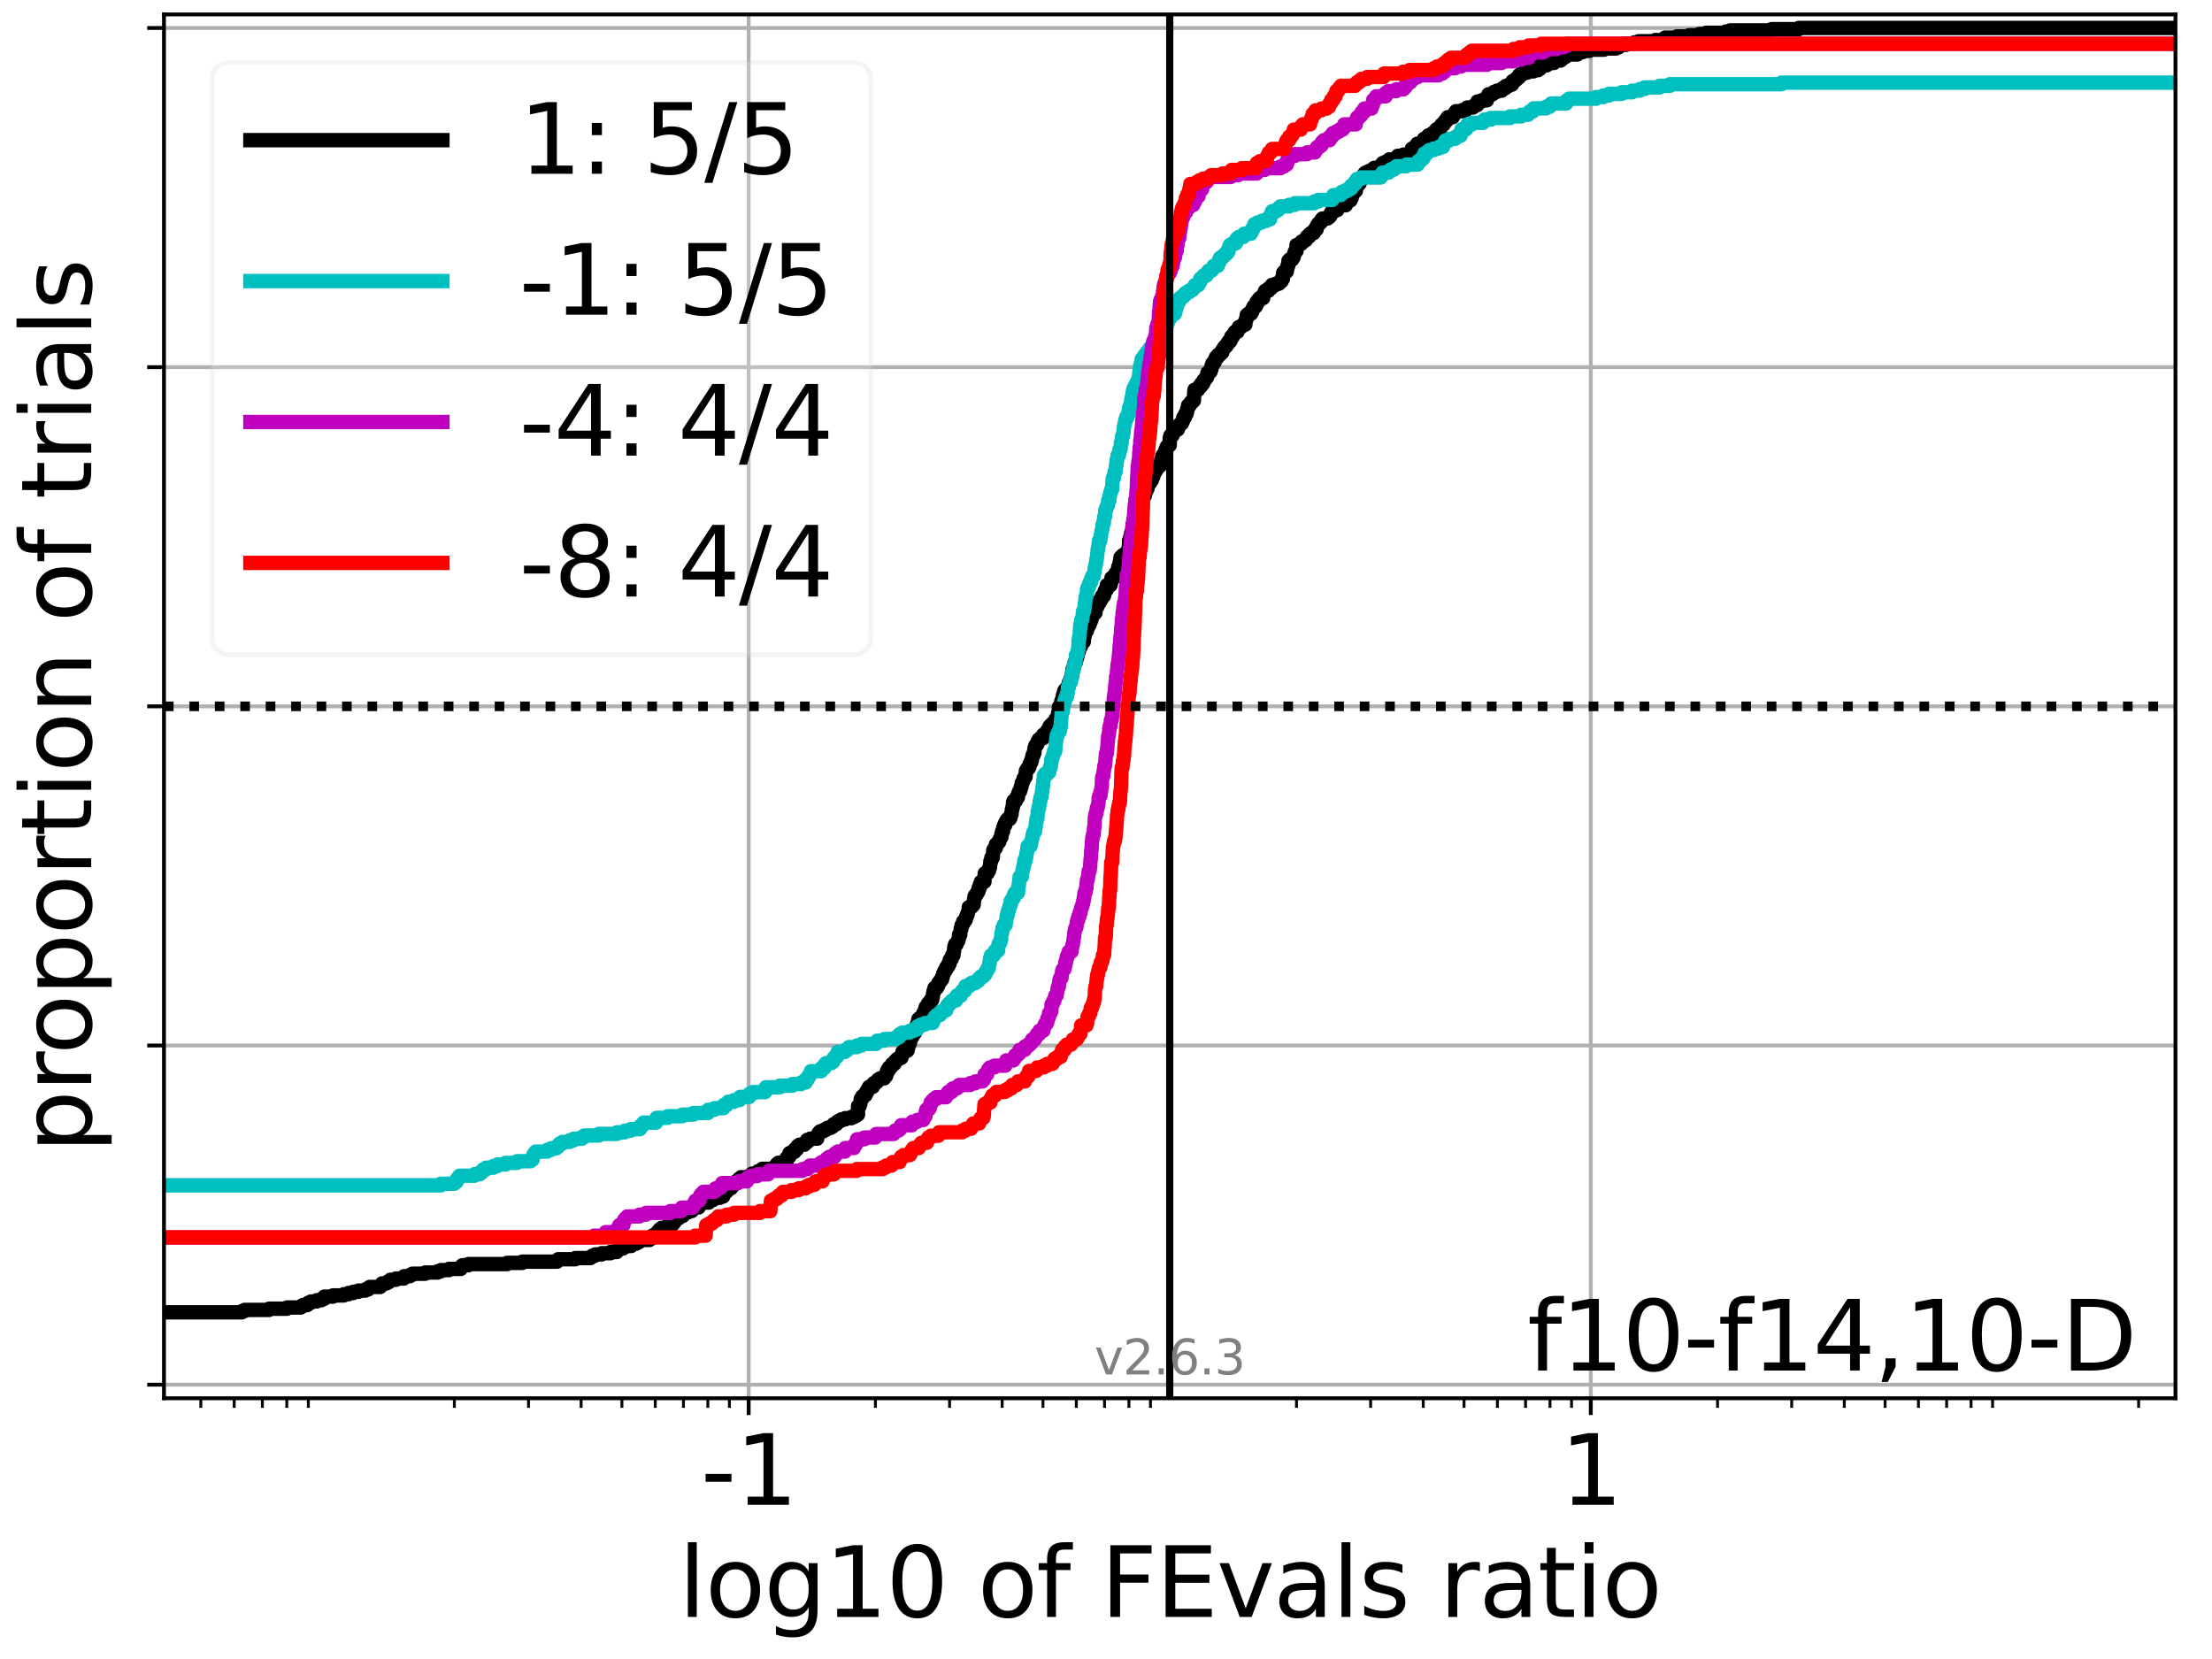 <?xml version="1.0" encoding="utf-8" standalone="no"?>
<!DOCTYPE svg PUBLIC "-//W3C//DTD SVG 1.1//EN"
  "http://www.w3.org/Graphics/SVG/1.1/DTD/svg11.dtd">
<svg height="345.6pt" version="1.1" viewBox="0 0 460.8 345.6" width="460.8pt" xmlns="http://www.w3.org/2000/svg" xmlns:xlink="http://www.w3.org/1999/xlink">
 <defs>
  <style type="text/css">*{stroke-linecap:butt;stroke-linejoin:round;}</style>
 </defs>
 <g id="figure_1">
  <g id="patch_1">
   <path d="M 0 345.6 
L 460.8 345.6 
L 460.8 0 
L 0 0 
z
" style="fill:#ffffff;"/>
  </g>
  <g id="axes_1">
   <g id="patch_2">
    <path d="M 34.16 291.28 
L 453.192 291.28 
L 453.192 3 
L 34.16 3 
z
" style="fill:#ffffff;"/>
   </g>
   <g id="matplotlib.axis_1">
    <g id="xtick_1">
     <g id="line2d_1">
      <path clip-path="url(#pbc764b9bca)" d="M 155.96 291.28 
L 155.96 3 
" style="fill:none;stroke:#b0b0b0;stroke-linecap:square;stroke-width:0.8;"/>
     </g>
     <g id="line2d_2">
      <defs>
       <path d="M 0 0 
L 0 3.5 
" id="mfa7d7104c9" style="stroke:#000000;stroke-width:0.8;"/>
      </defs>
      <g>
       <use style="stroke:#000000;stroke-width:0.8;" x="155.96" xlink:href="#mfa7d7104c9" y="291.28"/>
      </g>
     </g>
     <g id="text_1">
      <!-- -1 -->
      <g transform="translate(145.99 313.477)scale(0.2 -0.2)">
       <defs>
        <path d="M 313 2009 
L 1997 2009 
L 1997 1497 
L 313 1497 
L 313 2009 
z
" id="DejaVuSans-2d" transform="scale(0.016)"/>
        <path d="M 794 531 
L 1825 531 
L 1825 4091 
L 703 3866 
L 703 4441 
L 1819 4666 
L 2450 4666 
L 2450 531 
L 3481 531 
L 3481 0 
L 794 0 
L 794 531 
z
" id="DejaVuSans-31" transform="scale(0.016)"/>
       </defs>
       <use xlink:href="#DejaVuSans-2d"/>
       <use x="36.084" xlink:href="#DejaVuSans-31"/>
      </g>
     </g>
    </g>
    <g id="xtick_2">
     <g id="line2d_3">
      <path clip-path="url(#pbc764b9bca)" d="M 331.392 291.28 
L 331.392 3 
" style="fill:none;stroke:#b0b0b0;stroke-linecap:square;stroke-width:0.8;"/>
     </g>
     <g id="line2d_4">
      <g>
       <use style="stroke:#000000;stroke-width:0.8;" x="331.392" xlink:href="#mfa7d7104c9" y="291.28"/>
      </g>
     </g>
     <g id="text_2">
      <!-- 1 -->
      <g transform="translate(325.029 313.477)scale(0.2 -0.2)">
       <use xlink:href="#DejaVuSans-31"/>
      </g>
     </g>
    </g>
    <g id="xtick_3">
     <g id="line2d_5">
      <defs>
       <path d="M 0 0 
L 0 2 
" id="m5548fb8995" style="stroke:#000000;stroke-width:0.6;"/>
      </defs>
      <g>
       <use style="stroke:#000000;stroke-width:0.6;" x="41.839" xlink:href="#m5548fb8995" y="291.28"/>
      </g>
     </g>
    </g>
    <g id="xtick_4">
     <g id="line2d_6">
      <g>
       <use style="stroke:#000000;stroke-width:0.6;" x="48.785" xlink:href="#m5548fb8995" y="291.28"/>
      </g>
     </g>
    </g>
    <g id="xtick_5">
     <g id="line2d_7">
      <g>
       <use style="stroke:#000000;stroke-width:0.6;" x="54.657" xlink:href="#m5548fb8995" y="291.28"/>
      </g>
     </g>
    </g>
    <g id="xtick_6">
     <g id="line2d_8">
      <g>
       <use style="stroke:#000000;stroke-width:0.6;" x="59.744" xlink:href="#m5548fb8995" y="291.28"/>
      </g>
     </g>
    </g>
    <g id="xtick_7">
     <g id="line2d_9">
      <g>
       <use style="stroke:#000000;stroke-width:0.6;" x="64.231" xlink:href="#m5548fb8995" y="291.28"/>
      </g>
     </g>
    </g>
    <g id="xtick_8">
     <g id="line2d_10">
      <g>
       <use style="stroke:#000000;stroke-width:0.6;" x="94.65" xlink:href="#m5548fb8995" y="291.28"/>
      </g>
     </g>
    </g>
    <g id="xtick_9">
     <g id="line2d_11">
      <g>
       <use style="stroke:#000000;stroke-width:0.6;" x="110.096" xlink:href="#m5548fb8995" y="291.28"/>
      </g>
     </g>
    </g>
    <g id="xtick_10">
     <g id="line2d_12">
      <g>
       <use style="stroke:#000000;stroke-width:0.6;" x="121.055" xlink:href="#m5548fb8995" y="291.28"/>
      </g>
     </g>
    </g>
    <g id="xtick_11">
     <g id="line2d_13">
      <g>
       <use style="stroke:#000000;stroke-width:0.6;" x="129.555" xlink:href="#m5548fb8995" y="291.28"/>
      </g>
     </g>
    </g>
    <g id="xtick_12">
     <g id="line2d_14">
      <g>
       <use style="stroke:#000000;stroke-width:0.6;" x="136.501" xlink:href="#m5548fb8995" y="291.28"/>
      </g>
     </g>
    </g>
    <g id="xtick_13">
     <g id="line2d_15">
      <g>
       <use style="stroke:#000000;stroke-width:0.6;" x="142.373" xlink:href="#m5548fb8995" y="291.28"/>
      </g>
     </g>
    </g>
    <g id="xtick_14">
     <g id="line2d_16">
      <g>
       <use style="stroke:#000000;stroke-width:0.6;" x="147.46" xlink:href="#m5548fb8995" y="291.28"/>
      </g>
     </g>
    </g>
    <g id="xtick_15">
     <g id="line2d_17">
      <g>
       <use style="stroke:#000000;stroke-width:0.6;" x="151.947" xlink:href="#m5548fb8995" y="291.28"/>
      </g>
     </g>
    </g>
    <g id="xtick_16">
     <g id="line2d_18">
      <g>
       <use style="stroke:#000000;stroke-width:0.6;" x="182.365" xlink:href="#m5548fb8995" y="291.28"/>
      </g>
     </g>
    </g>
    <g id="xtick_17">
     <g id="line2d_19">
      <g>
       <use style="stroke:#000000;stroke-width:0.6;" x="197.811" xlink:href="#m5548fb8995" y="291.28"/>
      </g>
     </g>
    </g>
    <g id="xtick_18">
     <g id="line2d_20">
      <g>
       <use style="stroke:#000000;stroke-width:0.6;" x="208.77" xlink:href="#m5548fb8995" y="291.28"/>
      </g>
     </g>
    </g>
    <g id="xtick_19">
     <g id="line2d_21">
      <g>
       <use style="stroke:#000000;stroke-width:0.6;" x="217.271" xlink:href="#m5548fb8995" y="291.28"/>
      </g>
     </g>
    </g>
    <g id="xtick_20">
     <g id="line2d_22">
      <g>
       <use style="stroke:#000000;stroke-width:0.6;" x="224.216" xlink:href="#m5548fb8995" y="291.28"/>
      </g>
     </g>
    </g>
    <g id="xtick_21">
     <g id="line2d_23">
      <g>
       <use style="stroke:#000000;stroke-width:0.6;" x="230.089" xlink:href="#m5548fb8995" y="291.28"/>
      </g>
     </g>
    </g>
    <g id="xtick_22">
     <g id="line2d_24">
      <g>
       <use style="stroke:#000000;stroke-width:0.6;" x="235.175" xlink:href="#m5548fb8995" y="291.28"/>
      </g>
     </g>
    </g>
    <g id="xtick_23">
     <g id="line2d_25">
      <g>
       <use style="stroke:#000000;stroke-width:0.6;" x="239.662" xlink:href="#m5548fb8995" y="291.28"/>
      </g>
     </g>
    </g>
    <g id="xtick_24">
     <g id="line2d_26">
      <g>
       <use style="stroke:#000000;stroke-width:0.6;" x="270.081" xlink:href="#m5548fb8995" y="291.28"/>
      </g>
     </g>
    </g>
    <g id="xtick_25">
     <g id="line2d_27">
      <g>
       <use style="stroke:#000000;stroke-width:0.6;" x="285.527" xlink:href="#m5548fb8995" y="291.28"/>
      </g>
     </g>
    </g>
    <g id="xtick_26">
     <g id="line2d_28">
      <g>
       <use style="stroke:#000000;stroke-width:0.6;" x="296.486" xlink:href="#m5548fb8995" y="291.28"/>
      </g>
     </g>
    </g>
    <g id="xtick_27">
     <g id="line2d_29">
      <g>
       <use style="stroke:#000000;stroke-width:0.6;" x="304.987" xlink:href="#m5548fb8995" y="291.28"/>
      </g>
     </g>
    </g>
    <g id="xtick_28">
     <g id="line2d_30">
      <g>
       <use style="stroke:#000000;stroke-width:0.6;" x="311.932" xlink:href="#m5548fb8995" y="291.28"/>
      </g>
     </g>
    </g>
    <g id="xtick_29">
     <g id="line2d_31">
      <g>
       <use style="stroke:#000000;stroke-width:0.6;" x="317.804" xlink:href="#m5548fb8995" y="291.28"/>
      </g>
     </g>
    </g>
    <g id="xtick_30">
     <g id="line2d_32">
      <g>
       <use style="stroke:#000000;stroke-width:0.6;" x="322.891" xlink:href="#m5548fb8995" y="291.28"/>
      </g>
     </g>
    </g>
    <g id="xtick_31">
     <g id="line2d_33">
      <g>
       <use style="stroke:#000000;stroke-width:0.6;" x="327.378" xlink:href="#m5548fb8995" y="291.28"/>
      </g>
     </g>
    </g>
    <g id="xtick_32">
     <g id="line2d_34">
      <g>
       <use style="stroke:#000000;stroke-width:0.6;" x="357.797" xlink:href="#m5548fb8995" y="291.28"/>
      </g>
     </g>
    </g>
    <g id="xtick_33">
     <g id="line2d_35">
      <g>
       <use style="stroke:#000000;stroke-width:0.6;" x="373.243" xlink:href="#m5548fb8995" y="291.28"/>
      </g>
     </g>
    </g>
    <g id="xtick_34">
     <g id="line2d_36">
      <g>
       <use style="stroke:#000000;stroke-width:0.6;" x="384.202" xlink:href="#m5548fb8995" y="291.28"/>
      </g>
     </g>
    </g>
    <g id="xtick_35">
     <g id="line2d_37">
      <g>
       <use style="stroke:#000000;stroke-width:0.6;" x="392.702" xlink:href="#m5548fb8995" y="291.28"/>
      </g>
     </g>
    </g>
    <g id="xtick_36">
     <g id="line2d_38">
      <g>
       <use style="stroke:#000000;stroke-width:0.6;" x="399.648" xlink:href="#m5548fb8995" y="291.28"/>
      </g>
     </g>
    </g>
    <g id="xtick_37">
     <g id="line2d_39">
      <g>
       <use style="stroke:#000000;stroke-width:0.6;" x="405.52" xlink:href="#m5548fb8995" y="291.28"/>
      </g>
     </g>
    </g>
    <g id="xtick_38">
     <g id="line2d_40">
      <g>
       <use style="stroke:#000000;stroke-width:0.6;" x="410.607" xlink:href="#m5548fb8995" y="291.28"/>
      </g>
     </g>
    </g>
    <g id="xtick_39">
     <g id="line2d_41">
      <g>
       <use style="stroke:#000000;stroke-width:0.6;" x="415.094" xlink:href="#m5548fb8995" y="291.28"/>
      </g>
     </g>
    </g>
    <g id="xtick_40">
     <g id="line2d_42">
      <g>
       <use style="stroke:#000000;stroke-width:0.6;" x="445.513" xlink:href="#m5548fb8995" y="291.28"/>
      </g>
     </g>
    </g>
    <g id="text_3">
     <!-- log10 of FEvals ratio -->
     <g transform="translate(141.371 336.833)scale(0.2 -0.2)">
      <defs>
       <path d="M 603 4863 
L 1178 4863 
L 1178 0 
L 603 0 
L 603 4863 
z
" id="DejaVuSans-6c" transform="scale(0.016)"/>
       <path d="M 1959 3097 
Q 1497 3097 1228 2736 
Q 959 2375 959 1747 
Q 959 1119 1226 758 
Q 1494 397 1959 397 
Q 2419 397 2687 759 
Q 2956 1122 2956 1747 
Q 2956 2369 2687 2733 
Q 2419 3097 1959 3097 
z
M 1959 3584 
Q 2709 3584 3137 3096 
Q 3566 2609 3566 1747 
Q 3566 888 3137 398 
Q 2709 -91 1959 -91 
Q 1206 -91 779 398 
Q 353 888 353 1747 
Q 353 2609 779 3096 
Q 1206 3584 1959 3584 
z
" id="DejaVuSans-6f" transform="scale(0.016)"/>
       <path d="M 2906 1791 
Q 2906 2416 2648 2759 
Q 2391 3103 1925 3103 
Q 1463 3103 1205 2759 
Q 947 2416 947 1791 
Q 947 1169 1205 825 
Q 1463 481 1925 481 
Q 2391 481 2648 825 
Q 2906 1169 2906 1791 
z
M 3481 434 
Q 3481 -459 3084 -895 
Q 2688 -1331 1869 -1331 
Q 1566 -1331 1297 -1286 
Q 1028 -1241 775 -1147 
L 775 -588 
Q 1028 -725 1275 -790 
Q 1522 -856 1778 -856 
Q 2344 -856 2625 -561 
Q 2906 -266 2906 331 
L 2906 616 
Q 2728 306 2450 153 
Q 2172 0 1784 0 
Q 1141 0 747 490 
Q 353 981 353 1791 
Q 353 2603 747 3093 
Q 1141 3584 1784 3584 
Q 2172 3584 2450 3431 
Q 2728 3278 2906 2969 
L 2906 3500 
L 3481 3500 
L 3481 434 
z
" id="DejaVuSans-67" transform="scale(0.016)"/>
       <path d="M 2034 4250 
Q 1547 4250 1301 3770 
Q 1056 3291 1056 2328 
Q 1056 1369 1301 889 
Q 1547 409 2034 409 
Q 2525 409 2770 889 
Q 3016 1369 3016 2328 
Q 3016 3291 2770 3770 
Q 2525 4250 2034 4250 
z
M 2034 4750 
Q 2819 4750 3233 4129 
Q 3647 3509 3647 2328 
Q 3647 1150 3233 529 
Q 2819 -91 2034 -91 
Q 1250 -91 836 529 
Q 422 1150 422 2328 
Q 422 3509 836 4129 
Q 1250 4750 2034 4750 
z
" id="DejaVuSans-30" transform="scale(0.016)"/>
       <path id="DejaVuSans-20" transform="scale(0.016)"/>
       <path d="M 2375 4863 
L 2375 4384 
L 1825 4384 
Q 1516 4384 1395 4259 
Q 1275 4134 1275 3809 
L 1275 3500 
L 2222 3500 
L 2222 3053 
L 1275 3053 
L 1275 0 
L 697 0 
L 697 3053 
L 147 3053 
L 147 3500 
L 697 3500 
L 697 3744 
Q 697 4328 969 4595 
Q 1241 4863 1831 4863 
L 2375 4863 
z
" id="DejaVuSans-66" transform="scale(0.016)"/>
       <path d="M 628 4666 
L 3309 4666 
L 3309 4134 
L 1259 4134 
L 1259 2759 
L 3109 2759 
L 3109 2228 
L 1259 2228 
L 1259 0 
L 628 0 
L 628 4666 
z
" id="DejaVuSans-46" transform="scale(0.016)"/>
       <path d="M 628 4666 
L 3578 4666 
L 3578 4134 
L 1259 4134 
L 1259 2753 
L 3481 2753 
L 3481 2222 
L 1259 2222 
L 1259 531 
L 3634 531 
L 3634 0 
L 628 0 
L 628 4666 
z
" id="DejaVuSans-45" transform="scale(0.016)"/>
       <path d="M 191 3500 
L 800 3500 
L 1894 563 
L 2988 3500 
L 3597 3500 
L 2284 0 
L 1503 0 
L 191 3500 
z
" id="DejaVuSans-76" transform="scale(0.016)"/>
       <path d="M 2194 1759 
Q 1497 1759 1228 1600 
Q 959 1441 959 1056 
Q 959 750 1161 570 
Q 1363 391 1709 391 
Q 2188 391 2477 730 
Q 2766 1069 2766 1631 
L 2766 1759 
L 2194 1759 
z
M 3341 1997 
L 3341 0 
L 2766 0 
L 2766 531 
Q 2569 213 2275 61 
Q 1981 -91 1556 -91 
Q 1019 -91 701 211 
Q 384 513 384 1019 
Q 384 1609 779 1909 
Q 1175 2209 1959 2209 
L 2766 2209 
L 2766 2266 
Q 2766 2663 2505 2880 
Q 2244 3097 1772 3097 
Q 1472 3097 1187 3025 
Q 903 2953 641 2809 
L 641 3341 
Q 956 3463 1253 3523 
Q 1550 3584 1831 3584 
Q 2591 3584 2966 3190 
Q 3341 2797 3341 1997 
z
" id="DejaVuSans-61" transform="scale(0.016)"/>
       <path d="M 2834 3397 
L 2834 2853 
Q 2591 2978 2328 3040 
Q 2066 3103 1784 3103 
Q 1356 3103 1142 2972 
Q 928 2841 928 2578 
Q 928 2378 1081 2264 
Q 1234 2150 1697 2047 
L 1894 2003 
Q 2506 1872 2764 1633 
Q 3022 1394 3022 966 
Q 3022 478 2636 193 
Q 2250 -91 1575 -91 
Q 1294 -91 989 -36 
Q 684 19 347 128 
L 347 722 
Q 666 556 975 473 
Q 1284 391 1588 391 
Q 1994 391 2212 530 
Q 2431 669 2431 922 
Q 2431 1156 2273 1281 
Q 2116 1406 1581 1522 
L 1381 1569 
Q 847 1681 609 1914 
Q 372 2147 372 2553 
Q 372 3047 722 3315 
Q 1072 3584 1716 3584 
Q 2034 3584 2315 3537 
Q 2597 3491 2834 3397 
z
" id="DejaVuSans-73" transform="scale(0.016)"/>
       <path d="M 2631 2963 
Q 2534 3019 2420 3045 
Q 2306 3072 2169 3072 
Q 1681 3072 1420 2755 
Q 1159 2438 1159 1844 
L 1159 0 
L 581 0 
L 581 3500 
L 1159 3500 
L 1159 2956 
Q 1341 3275 1631 3429 
Q 1922 3584 2338 3584 
Q 2397 3584 2469 3576 
Q 2541 3569 2628 3553 
L 2631 2963 
z
" id="DejaVuSans-72" transform="scale(0.016)"/>
       <path d="M 1172 4494 
L 1172 3500 
L 2356 3500 
L 2356 3053 
L 1172 3053 
L 1172 1153 
Q 1172 725 1289 603 
Q 1406 481 1766 481 
L 2356 481 
L 2356 0 
L 1766 0 
Q 1100 0 847 248 
Q 594 497 594 1153 
L 594 3053 
L 172 3053 
L 172 3500 
L 594 3500 
L 594 4494 
L 1172 4494 
z
" id="DejaVuSans-74" transform="scale(0.016)"/>
       <path d="M 603 3500 
L 1178 3500 
L 1178 0 
L 603 0 
L 603 3500 
z
M 603 4863 
L 1178 4863 
L 1178 4134 
L 603 4134 
L 603 4863 
z
" id="DejaVuSans-69" transform="scale(0.016)"/>
      </defs>
      <use xlink:href="#DejaVuSans-6c"/>
      <use x="27.783" xlink:href="#DejaVuSans-6f"/>
      <use x="88.965" xlink:href="#DejaVuSans-67"/>
      <use x="152.441" xlink:href="#DejaVuSans-31"/>
      <use x="216.064" xlink:href="#DejaVuSans-30"/>
      <use x="279.688" xlink:href="#DejaVuSans-20"/>
      <use x="311.475" xlink:href="#DejaVuSans-6f"/>
      <use x="372.656" xlink:href="#DejaVuSans-66"/>
      <use x="407.861" xlink:href="#DejaVuSans-20"/>
      <use x="439.648" xlink:href="#DejaVuSans-46"/>
      <use x="497.168" xlink:href="#DejaVuSans-45"/>
      <use x="560.352" xlink:href="#DejaVuSans-76"/>
      <use x="619.531" xlink:href="#DejaVuSans-61"/>
      <use x="680.811" xlink:href="#DejaVuSans-6c"/>
      <use x="708.594" xlink:href="#DejaVuSans-73"/>
      <use x="760.693" xlink:href="#DejaVuSans-20"/>
      <use x="792.48" xlink:href="#DejaVuSans-72"/>
      <use x="833.594" xlink:href="#DejaVuSans-61"/>
      <use x="894.873" xlink:href="#DejaVuSans-74"/>
      <use x="934.082" xlink:href="#DejaVuSans-69"/>
      <use x="961.865" xlink:href="#DejaVuSans-6f"/>
     </g>
    </g>
   </g>
   <g id="matplotlib.axis_2">
    <g id="ytick_1">
     <g id="line2d_43">
      <path clip-path="url(#pbc764b9bca)" d="M 34.16 288.454 
L 453.192 288.454 
" style="fill:none;stroke:#b0b0b0;stroke-linecap:square;stroke-width:0.8;"/>
     </g>
     <g id="line2d_44">
      <defs>
       <path d="M 0 0 
L -3.5 0 
" id="m085d0cf501" style="stroke:#000000;stroke-width:0.8;"/>
      </defs>
      <g>
       <use style="stroke:#000000;stroke-width:0.8;" x="34.16" xlink:href="#m085d0cf501" y="288.454"/>
      </g>
     </g>
    </g>
    <g id="ytick_2">
     <g id="line2d_45">
      <path clip-path="url(#pbc764b9bca)" d="M 34.16 217.797 
L 453.192 217.797 
" style="fill:none;stroke:#b0b0b0;stroke-linecap:square;stroke-width:0.8;"/>
     </g>
     <g id="line2d_46">
      <g>
       <use style="stroke:#000000;stroke-width:0.8;" x="34.16" xlink:href="#m085d0cf501" y="217.797"/>
      </g>
     </g>
    </g>
    <g id="ytick_3">
     <g id="line2d_47">
      <path clip-path="url(#pbc764b9bca)" d="M 34.16 147.14 
L 453.192 147.14 
" style="fill:none;stroke:#b0b0b0;stroke-linecap:square;stroke-width:0.8;"/>
     </g>
     <g id="line2d_48">
      <g>
       <use style="stroke:#000000;stroke-width:0.8;" x="34.16" xlink:href="#m085d0cf501" y="147.14"/>
      </g>
     </g>
    </g>
    <g id="ytick_4">
     <g id="line2d_49">
      <path clip-path="url(#pbc764b9bca)" d="M 34.16 76.483 
L 453.192 76.483 
" style="fill:none;stroke:#b0b0b0;stroke-linecap:square;stroke-width:0.8;"/>
     </g>
     <g id="line2d_50">
      <g>
       <use style="stroke:#000000;stroke-width:0.8;" x="34.16" xlink:href="#m085d0cf501" y="76.483"/>
      </g>
     </g>
    </g>
    <g id="ytick_5">
     <g id="line2d_51">
      <path clip-path="url(#pbc764b9bca)" d="M 34.16 5.826 
L 453.192 5.826 
" style="fill:none;stroke:#b0b0b0;stroke-linecap:square;stroke-width:0.8;"/>
     </g>
     <g id="line2d_52">
      <g>
       <use style="stroke:#000000;stroke-width:0.8;" x="34.16" xlink:href="#m085d0cf501" y="5.826"/>
      </g>
     </g>
    </g>
    <g id="text_4">
     <!-- proportion of trials -->
     <g transform="translate(19.001 240.146)rotate(-90)scale(0.2 -0.2)">
      <defs>
       <path d="M 1159 525 
L 1159 -1331 
L 581 -1331 
L 581 3500 
L 1159 3500 
L 1159 2969 
Q 1341 3281 1617 3432 
Q 1894 3584 2278 3584 
Q 2916 3584 3314 3078 
Q 3713 2572 3713 1747 
Q 3713 922 3314 415 
Q 2916 -91 2278 -91 
Q 1894 -91 1617 61 
Q 1341 213 1159 525 
z
M 3116 1747 
Q 3116 2381 2855 2742 
Q 2594 3103 2138 3103 
Q 1681 3103 1420 2742 
Q 1159 2381 1159 1747 
Q 1159 1113 1420 752 
Q 1681 391 2138 391 
Q 2594 391 2855 752 
Q 3116 1113 3116 1747 
z
" id="DejaVuSans-70" transform="scale(0.016)"/>
       <path d="M 3513 2113 
L 3513 0 
L 2938 0 
L 2938 2094 
Q 2938 2591 2744 2837 
Q 2550 3084 2163 3084 
Q 1697 3084 1428 2787 
Q 1159 2491 1159 1978 
L 1159 0 
L 581 0 
L 581 3500 
L 1159 3500 
L 1159 2956 
Q 1366 3272 1645 3428 
Q 1925 3584 2291 3584 
Q 2894 3584 3203 3211 
Q 3513 2838 3513 2113 
z
" id="DejaVuSans-6e" transform="scale(0.016)"/>
      </defs>
      <use xlink:href="#DejaVuSans-70"/>
      <use x="63.477" xlink:href="#DejaVuSans-72"/>
      <use x="102.34" xlink:href="#DejaVuSans-6f"/>
      <use x="163.521" xlink:href="#DejaVuSans-70"/>
      <use x="226.998" xlink:href="#DejaVuSans-6f"/>
      <use x="288.18" xlink:href="#DejaVuSans-72"/>
      <use x="329.293" xlink:href="#DejaVuSans-74"/>
      <use x="368.502" xlink:href="#DejaVuSans-69"/>
      <use x="396.285" xlink:href="#DejaVuSans-6f"/>
      <use x="457.467" xlink:href="#DejaVuSans-6e"/>
      <use x="520.846" xlink:href="#DejaVuSans-20"/>
      <use x="552.633" xlink:href="#DejaVuSans-6f"/>
      <use x="613.814" xlink:href="#DejaVuSans-66"/>
      <use x="649.02" xlink:href="#DejaVuSans-20"/>
      <use x="680.807" xlink:href="#DejaVuSans-74"/>
      <use x="720.016" xlink:href="#DejaVuSans-72"/>
      <use x="761.129" xlink:href="#DejaVuSans-69"/>
      <use x="788.912" xlink:href="#DejaVuSans-61"/>
      <use x="850.191" xlink:href="#DejaVuSans-6c"/>
      <use x="877.975" xlink:href="#DejaVuSans-73"/>
     </g>
    </g>
   </g>
   <g id="line2d_53">
    <path clip-path="url(#pbc764b9bca)" d="M 34.16 273.38 
L 50.377 273.38 
L 50.377 273.129 
L 50.944 273.129 
L 50.944 272.878 
L 56.031 272.878 
L 56.031 272.627 
L 59.77 272.627 
L 59.77 272.375 
L 62.647 272.375 
L 62.647 272.124 
L 63.058 272.124 
L 63.058 271.873 
L 64.002 271.873 
L 64.002 271.622 
L 64.228 271.622 
L 64.228 271.37 
L 64.793 271.37 
L 64.793 271.119 
L 65.95 271.119 
L 65.95 270.868 
L 66.914 270.868 
L 66.914 270.617 
L 67.481 270.617 
L 67.56 270.114 
L 69.338 270.114 
L 69.338 269.863 
L 71.616 269.863 
L 71.616 269.612 
L 72.568 269.612 
L 72.568 269.361 
L 73.561 269.361 
L 73.561 269.109 
L 74.627 269.109 
L 74.627 268.858 
L 76.074 268.858 
L 76.074 268.607 
L 76.719 268.607 
L 76.719 268.356 
L 76.972 268.356 
L 76.972 268.105 
L 79.183 268.105 
L 79.183 267.853 
L 79.448 267.853 
L 79.448 267.602 
L 79.595 267.602 
L 79.595 267.351 
L 80.539 267.351 
L 80.539 267.1 
L 81.014 267.1 
L 81.014 266.848 
L 81.33 266.848 
L 81.33 266.597 
L 82.487 266.597 
L 82.487 266.346 
L 84.097 266.346 
L 84.207 265.844 
L 85.407 265.844 
L 85.407 265.592 
L 85.875 265.592 
L 85.875 265.341 
L 88.566 265.341 
L 88.566 265.09 
L 91.164 265.09 
L 91.164 264.839 
L 91.836 264.839 
L 91.836 264.587 
L 93.509 264.587 
L 93.509 264.336 
L 95.985 264.336 
L 96.054 263.834 
L 96.295 263.834 
L 96.295 263.583 
L 97.551 263.583 
L 97.551 263.331 
L 105.628 263.331 
L 105.628 263.08 
L 108.786 263.08 
L 108.786 262.829 
L 116.039 262.829 
L 116.039 262.578 
L 116.274 262.578 
L 116.274 262.326 
L 119.853 262.326 
L 119.853 262.075 
L 122.995 262.075 
L 122.995 261.824 
L 123.396 261.824 
L 123.396 261.573 
L 123.963 261.573 
L 123.963 261.321 
L 125.334 261.321 
L 125.334 261.07 
L 127.165 261.07 
L 127.165 260.819 
L 128.475 260.819 
L 128.475 260.568 
L 128.608 260.568 
L 128.608 260.317 
L 129.05 260.317 
L 129.05 260.065 
L 129.808 260.065 
L 129.808 259.814 
L 130.204 259.814 
L 130.204 259.563 
L 131.496 259.563 
L 131.496 259.312 
L 131.623 259.312 
L 131.623 259.06 
L 132.576 259.06 
L 132.576 258.809 
L 133.067 258.809 
L 133.067 258.558 
L 133.218 258.558 
L 133.218 258.307 
L 135.288 258.307 
L 135.288 258.056 
L 135.665 258.056 
L 135.685 257.553 
L 136.077 257.553 
L 136.077 257.302 
L 136.976 257.302 
L 137.021 256.548 
L 137.465 256.548 
L 137.465 256.046 
L 137.812 256.046 
L 137.812 255.795 
L 138.968 255.795 
L 138.968 255.543 
L 139.09 255.543 
L 139.09 255.292 
L 139.713 255.292 
L 139.713 255.041 
L 140.199 255.041 
L 140.3 254.538 
L 140.579 254.538 
L 140.601 254.036 
L 140.956 254.036 
L 140.956 253.785 
L 141.41 253.785 
L 141.474 253.282 
L 142.264 253.282 
L 142.357 252.78 
L 142.4 252.78 
L 142.4 252.529 
L 143.396 252.529 
L 143.396 252.277 
L 144.115 252.277 
L 144.172 251.775 
L 144.551 251.775 
L 144.551 251.524 
L 145.558 251.524 
L 145.558 251.273 
L 145.679 251.273 
L 145.78 250.77 
L 146.081 250.77 
L 146.081 250.519 
L 147.646 250.519 
L 147.744 250.016 
L 148.489 250.016 
L 148.489 249.765 
L 148.876 249.765 
L 148.876 249.514 
L 149.991 249.514 
L 149.991 249.263 
L 150.636 249.263 
L 150.723 248.509 
L 150.807 248.509 
L 150.807 248.258 
L 151.364 248.258 
L 151.364 248.007 
L 151.602 248.007 
L 151.602 247.755 
L 151.761 247.755 
L 151.761 247.504 
L 152.329 247.504 
L 152.329 247.002 
L 152.467 247.002 
L 152.467 246.75 
L 153.046 246.75 
L 153.052 246.248 
L 153.504 246.248 
L 153.504 245.997 
L 153.965 245.997 
L 154.033 245.494 
L 154.362 245.494 
L 154.362 245.243 
L 155.945 245.243 
L 155.945 244.992 
L 156.508 244.992 
L 156.508 244.741 
L 156.663 244.741 
L 156.663 244.489 
L 157.914 244.489 
L 157.914 243.987 
L 158.585 243.987 
L 158.585 243.736 
L 158.783 243.736 
L 158.783 243.485 
L 161.241 243.485 
L 161.241 243.233 
L 161.453 243.233 
L 161.453 242.982 
L 161.755 242.982 
L 161.856 242.48 
L 162.157 242.48 
L 162.157 242.228 
L 163.82 242.228 
L 163.87 241.224 
L 164.151 241.224 
L 164.151 240.972 
L 164.439 240.972 
L 164.461 240.219 
L 164.952 240.219 
L 164.952 239.967 
L 165.495 239.967 
L 165.51 239.465 
L 165.995 239.465 
L 165.995 238.963 
L 166.18 238.963 
L 166.18 238.711 
L 166.547 238.711 
L 166.547 238.46 
L 167.581 238.46 
L 167.581 238.209 
L 167.791 238.209 
L 167.791 237.958 
L 168.142 237.958 
L 168.142 237.455 
L 168.792 237.455 
L 168.792 237.204 
L 170.234 237.204 
L 170.344 236.45 
L 170.431 236.45 
L 170.431 236.199 
L 170.582 236.199 
L 170.582 235.948 
L 170.81 235.948 
L 170.81 235.697 
L 171.462 235.697 
L 171.462 235.445 
L 171.934 235.445 
L 171.934 235.194 
L 172.371 235.194 
L 172.371 234.943 
L 173.087 234.943 
L 173.087 234.692 
L 173.486 234.692 
L 173.486 234.44 
L 173.648 234.44 
L 173.648 234.189 
L 174.229 234.189 
L 174.229 233.938 
L 174.394 233.938 
L 174.394 233.687 
L 174.79 233.687 
L 174.79 233.436 
L 175.269 233.436 
L 175.269 233.184 
L 176.082 233.184 
L 176.082 232.933 
L 177.356 232.933 
L 177.356 232.682 
L 177.913 232.682 
L 177.913 232.431 
L 178.393 232.431 
L 178.393 232.179 
L 178.735 232.179 
L 178.747 230.421 
L 179.082 230.421 
L 179.143 229.918 
L 179.233 229.918 
L 179.316 228.914 
L 179.61 228.914 
L 179.61 228.411 
L 179.895 228.411 
L 179.895 228.16 
L 180.299 228.16 
L 180.299 227.909 
L 180.434 227.909 
L 180.462 227.406 
L 180.695 227.406 
L 180.767 226.904 
L 181.044 226.904 
L 181.055 226.401 
L 181.837 226.401 
L 181.857 225.899 
L 181.986 225.899 
L 181.986 225.648 
L 182.429 225.648 
L 182.429 225.396 
L 182.713 225.396 
L 182.713 225.145 
L 182.913 225.145 
L 182.913 224.894 
L 183.309 224.894 
L 183.309 224.643 
L 184.199 224.643 
L 184.199 224.392 
L 184.319 224.392 
L 184.319 224.14 
L 184.601 224.14 
L 184.607 223.638 
L 184.766 223.638 
L 184.785 223.135 
L 184.886 223.135 
L 184.886 222.884 
L 185.187 222.884 
L 185.188 222.382 
L 185.549 222.382 
L 185.549 222.13 
L 185.779 222.13 
L 185.854 221.628 
L 186.316 221.628 
L 186.379 221.126 
L 186.629 221.126 
L 186.629 220.874 
L 186.85 220.874 
L 186.85 220.623 
L 187.235 220.623 
L 187.235 220.372 
L 187.76 220.372 
L 187.868 219.869 
L 187.981 219.869 
L 188.012 219.116 
L 188.264 219.116 
L 188.264 218.865 
L 189.057 218.865 
L 189.137 218.111 
L 189.238 218.111 
L 189.311 217.357 
L 189.539 217.357 
L 189.638 216.604 
L 189.739 216.604 
L 189.803 216.101 
L 189.853 216.101 
L 189.853 215.85 
L 190.14 215.85 
L 190.14 215.599 
L 190.275 215.599 
L 190.275 215.096 
L 190.652 215.096 
L 190.723 214.343 
L 190.79 214.343 
L 190.866 213.84 
L 190.929 213.84 
L 190.929 213.589 
L 191.092 213.589 
L 191.202 213.086 
L 191.214 213.086 
L 191.299 212.333 
L 191.552 212.333 
L 191.552 212.082 
L 192.164 212.082 
L 192.263 211.328 
L 192.334 211.328 
L 192.334 211.077 
L 192.576 211.077 
L 192.675 210.323 
L 192.754 210.323 
L 192.82 209.82 
L 193.175 209.82 
L 193.282 209.318 
L 193.308 209.318 
L 193.308 209.067 
L 193.52 209.067 
L 193.52 208.816 
L 193.836 208.816 
L 193.886 208.313 
L 194.181 208.313 
L 194.181 207.811 
L 194.311 207.811 
L 194.403 206.806 
L 194.441 206.806 
L 194.441 206.555 
L 194.616 206.555 
L 194.678 205.801 
L 195.183 205.801 
L 195.248 205.298 
L 195.466 205.298 
L 195.468 204.796 
L 195.649 204.796 
L 195.649 204.545 
L 195.817 204.545 
L 195.817 204.294 
L 196.033 204.294 
L 196.033 204.042 
L 196.24 204.042 
L 196.24 203.54 
L 196.377 203.54 
L 196.469 203.037 
L 196.501 203.037 
L 196.501 202.786 
L 196.639 202.786 
L 196.722 202.284 
L 196.881 202.284 
L 196.881 202.033 
L 197.078 202.033 
L 197.109 201.53 
L 197.289 201.53 
L 197.289 201.279 
L 197.576 201.279 
L 197.578 200.776 
L 197.811 200.776 
L 197.825 200.023 
L 197.985 200.023 
L 197.985 199.772 
L 198.259 199.772 
L 198.359 199.018 
L 198.613 199.018 
L 198.661 198.264 
L 198.732 198.264 
L 198.807 197.259 
L 198.856 197.259 
L 198.949 196.757 
L 199.256 196.757 
L 199.366 196.254 
L 199.49 196.254 
L 199.49 196.003 
L 199.633 196.003 
L 199.733 195.501 
L 199.765 195.501 
L 199.772 194.747 
L 200.035 194.747 
L 200.132 193.491 
L 200.27 193.491 
L 200.324 192.737 
L 200.491 192.737 
L 200.491 192.486 
L 200.634 192.486 
L 200.634 191.984 
L 200.929 191.984 
L 200.929 191.732 
L 201.12 191.732 
L 201.225 191.23 
L 201.254 191.23 
L 201.254 190.979 
L 201.383 190.979 
L 201.455 190.476 
L 201.585 190.476 
L 201.65 189.974 
L 201.698 189.974 
L 201.783 189.471 
L 201.825 189.471 
L 201.825 188.969 
L 202.376 188.969 
L 202.376 188.718 
L 202.63 188.718 
L 202.63 188.466 
L 202.829 188.466 
L 202.898 187.462 
L 202.942 187.462 
L 203.026 186.708 
L 203.16 186.708 
L 203.16 186.457 
L 203.405 186.457 
L 203.405 186.205 
L 203.529 186.205 
L 203.529 185.954 
L 203.684 185.954 
L 203.684 185.703 
L 203.831 185.703 
L 203.885 184.949 
L 204.11 184.949 
L 204.153 184.196 
L 204.317 184.196 
L 204.349 183.693 
L 205.074 183.693 
L 205.14 181.935 
L 205.721 181.935 
L 205.721 181.432 
L 206.015 181.432 
L 206.105 180.678 
L 206.232 180.678 
L 206.312 179.422 
L 206.485 179.422 
L 206.517 178.669 
L 206.816 178.669 
L 206.912 177.161 
L 206.998 177.161 
L 206.998 176.91 
L 207.221 176.91 
L 207.221 176.659 
L 207.449 176.659 
L 207.461 175.905 
L 207.736 175.905 
L 207.736 175.654 
L 207.907 175.654 
L 207.907 175.403 
L 208.147 175.403 
L 208.252 174.9 
L 208.325 174.9 
L 208.325 174.649 
L 208.449 174.649 
L 208.449 174.398 
L 208.612 174.398 
L 208.632 173.644 
L 208.77 173.644 
L 208.77 173.142 
L 208.966 173.142 
L 209 172.388 
L 209.091 172.388 
L 209.186 171.886 
L 209.404 171.886 
L 209.409 171.383 
L 209.567 171.383 
L 209.567 171.132 
L 209.684 171.132 
L 209.684 170.881 
L 209.882 170.881 
L 209.882 170.629 
L 210.348 170.629 
L 210.348 170.378 
L 210.486 170.378 
L 210.587 169.625 
L 210.724 169.625 
L 210.794 168.62 
L 210.888 168.62 
L 210.907 168.117 
L 211.012 168.117 
L 211.039 167.112 
L 211.139 167.112 
L 211.139 166.861 
L 211.617 166.861 
L 211.645 166.359 
L 211.746 166.359 
L 211.746 166.107 
L 212.047 166.107 
L 212.085 165.354 
L 212.184 165.354 
L 212.295 164.851 
L 212.498 164.851 
L 212.551 164.349 
L 212.649 164.349 
L 212.676 163.846 
L 212.797 163.846 
L 212.849 163.093 
L 213.021 163.093 
L 213.121 162.59 
L 213.224 162.59 
L 213.271 162.088 
L 213.423 162.088 
L 213.423 161.837 
L 213.64 161.837 
L 213.71 160.581 
L 213.906 160.581 
L 214.004 160.078 
L 214.272 160.078 
L 214.272 159.827 
L 214.427 159.827 
L 214.516 159.073 
L 214.654 159.073 
L 214.654 158.822 
L 214.836 158.822 
L 214.841 158.319 
L 214.973 158.319 
L 214.996 157.817 
L 215.086 157.817 
L 215.112 157.315 
L 215.317 157.315 
L 215.317 156.812 
L 215.499 156.812 
L 215.503 155.807 
L 215.64 155.807 
L 215.683 155.305 
L 215.934 155.305 
L 215.934 155.054 
L 216.099 155.054 
L 216.15 154.551 
L 216.217 154.551 
L 216.217 154.3 
L 216.375 154.3 
L 216.375 154.049 
L 216.68 154.049 
L 216.68 153.797 
L 217.271 153.797 
L 217.318 153.044 
L 217.847 153.044 
L 217.944 152.541 
L 218.086 152.541 
L 218.086 152.29 
L 218.26 152.29 
L 218.26 152.039 
L 218.414 152.039 
L 218.414 151.788 
L 218.645 151.788 
L 218.656 151.285 
L 218.892 151.285 
L 218.892 151.034 
L 219.225 151.034 
L 219.225 150.783 
L 219.373 150.783 
L 219.373 150.532 
L 219.716 150.532 
L 219.795 150.029 
L 219.907 150.029 
L 219.907 149.778 
L 220.404 149.778 
L 220.431 148.522 
L 220.586 148.522 
L 220.586 147.266 
L 220.888 147.266 
L 220.972 146.763 
L 221.021 146.763 
L 221.103 146.009 
L 221.269 146.009 
L 221.36 145.256 
L 221.461 145.256 
L 221.461 144.753 
L 221.588 144.753 
L 221.681 144 
L 221.806 144 
L 221.806 143.748 
L 222.061 143.748 
L 222.061 143.497 
L 222.244 143.497 
L 222.244 143.246 
L 222.453 143.246 
L 222.453 142.995 
L 222.625 142.995 
L 222.645 142.241 
L 222.849 142.241 
L 222.907 141.739 
L 223.035 141.739 
L 223.143 140.985 
L 223.219 140.985 
L 223.32 140.231 
L 223.33 140.231 
L 223.416 139.478 
L 223.501 139.478 
L 223.501 139.226 
L 223.621 139.226 
L 223.621 138.975 
L 223.743 138.975 
L 223.832 138.222 
L 223.887 138.222 
L 223.887 137.97 
L 224.14 137.97 
L 224.216 137.217 
L 224.298 137.217 
L 224.33 136.714 
L 224.473 136.714 
L 224.572 135.961 
L 224.599 135.961 
L 224.599 135.709 
L 224.756 135.709 
L 224.807 134.704 
L 225.181 134.704 
L 225.284 133.951 
L 225.458 133.951 
L 225.458 133.699 
L 225.771 133.699 
L 225.854 132.443 
L 225.98 132.443 
L 226.033 131.941 
L 226.103 131.941 
L 226.183 131.438 
L 226.416 131.438 
L 226.458 130.685 
L 226.675 130.685 
L 226.675 130.182 
L 226.958 130.182 
L 227.039 129.68 
L 227.145 129.68 
L 227.19 129.177 
L 227.354 129.177 
L 227.423 128.424 
L 227.579 128.424 
L 227.63 127.921 
L 227.961 127.921 
L 227.961 127.67 
L 228.197 127.67 
L 228.23 126.414 
L 228.591 126.414 
L 228.636 125.912 
L 228.8 125.912 
L 228.8 125.66 
L 228.984 125.66 
L 229 125.158 
L 229.28 125.158 
L 229.28 124.907 
L 229.434 124.907 
L 229.521 124.404 
L 229.567 124.404 
L 229.567 124.153 
L 229.97 124.153 
L 230.08 123.651 
L 230.089 123.651 
L 230.116 123.148 
L 230.236 123.148 
L 230.236 122.897 
L 230.528 122.897 
L 230.58 121.892 
L 231.356 121.892 
L 231.38 121.389 
L 231.472 121.389 
L 231.545 120.385 
L 232.043 120.385 
L 232.043 120.133 
L 232.244 120.133 
L 232.263 119.631 
L 232.42 119.631 
L 232.42 119.38 
L 232.717 119.38 
L 232.717 119.128 
L 232.843 119.128 
L 232.944 118.124 
L 233.165 118.124 
L 233.25 117.119 
L 233.317 117.119 
L 233.419 116.114 
L 233.677 116.114 
L 233.677 115.863 
L 233.942 115.863 
L 233.942 115.611 
L 234.348 115.611 
L 234.348 115.36 
L 234.654 115.36 
L 234.654 115.109 
L 234.908 115.109 
L 234.999 114.606 
L 235.03 114.606 
L 235.03 114.355 
L 235.175 114.355 
L 235.213 112.597 
L 235.319 112.597 
L 235.385 112.094 
L 235.45 112.094 
L 235.45 111.843 
L 235.595 111.843 
L 235.626 111.089 
L 235.743 111.089 
L 235.848 110.336 
L 235.867 110.336 
L 235.949 109.331 
L 236.04 109.331 
L 236.04 109.08 
L 236.25 109.08 
L 236.323 108.577 
L 236.398 108.577 
L 236.473 107.321 
L 236.731 107.321 
L 236.808 106.567 
L 237.034 106.567 
L 237.129 106.065 
L 237.312 106.065 
L 237.417 105.562 
L 237.69 105.562 
L 237.69 105.311 
L 237.903 105.311 
L 237.93 104.557 
L 238.036 104.557 
L 238.091 103.553 
L 238.212 103.553 
L 238.212 103.301 
L 238.487 103.301 
L 238.589 102.296 
L 238.806 102.296 
L 238.858 101.794 
L 239.045 101.794 
L 239.081 101.04 
L 239.255 101.04 
L 239.255 100.789 
L 239.439 100.789 
L 239.439 100.538 
L 239.615 100.538 
L 239.637 100.035 
L 239.957 100.035 
L 240.045 99.282 
L 240.262 99.282 
L 240.308 98.277 
L 240.688 98.277 
L 240.688 98.026 
L 240.829 98.026 
L 240.921 97.523 
L 241.185 97.523 
L 241.269 97.021 
L 241.681 97.021 
L 241.681 96.77 
L 241.817 96.77 
L 241.904 95.765 
L 242.097 95.765 
L 242.121 95.011 
L 242.254 95.011 
L 242.254 94.76 
L 242.504 94.76 
L 242.504 94.508 
L 242.625 94.508 
L 242.625 94.257 
L 242.755 94.257 
L 242.78 93.755 
L 242.937 93.755 
L 242.964 93.252 
L 243.094 93.252 
L 243.094 93.001 
L 243.416 93.001 
L 243.416 92.75 
L 243.676 92.75 
L 243.676 91.243 
L 243.792 91.243 
L 243.811 90.74 
L 244.249 90.74 
L 244.249 90.489 
L 244.375 90.489 
L 244.442 89.986 
L 244.572 89.986 
L 244.572 89.735 
L 244.706 89.735 
L 244.706 89.484 
L 245.356 89.484 
L 245.453 88.982 
L 245.557 88.982 
L 245.63 88.479 
L 245.896 88.479 
L 245.896 88.228 
L 246.183 88.228 
L 246.183 87.977 
L 246.312 87.977 
L 246.312 87.725 
L 246.428 87.725 
L 246.49 86.972 
L 246.824 86.972 
L 246.918 86.218 
L 247.179 86.218 
L 247.289 85.716 
L 247.307 85.716 
L 247.307 85.213 
L 247.426 85.213 
L 247.489 84.46 
L 247.857 84.46 
L 247.961 83.957 
L 248.115 83.957 
L 248.115 83.706 
L 248.484 83.706 
L 248.484 83.455 
L 248.708 83.455 
L 248.801 81.445 
L 248.841 81.445 
L 248.841 81.194 
L 249.592 81.194 
L 249.592 80.942 
L 249.753 80.942 
L 249.861 80.44 
L 250.223 80.44 
L 250.223 79.937 
L 250.621 79.937 
L 250.621 79.686 
L 250.739 79.686 
L 250.748 79.184 
L 251.004 79.184 
L 251.004 78.933 
L 251.17 78.933 
L 251.17 78.681 
L 251.406 78.681 
L 251.406 78.43 
L 251.518 78.43 
L 251.526 77.676 
L 251.893 77.676 
L 251.893 77.425 
L 252.177 77.425 
L 252.177 76.923 
L 252.359 76.923 
L 252.394 76.169 
L 252.575 76.169 
L 252.575 75.667 
L 252.863 75.667 
L 252.863 75.415 
L 253.052 75.415 
L 253.08 74.913 
L 253.25 74.913 
L 253.308 74.411 
L 253.671 74.411 
L 253.759 73.908 
L 254.137 73.908 
L 254.137 73.657 
L 254.396 73.657 
L 254.396 73.406 
L 254.635 73.406 
L 254.635 72.903 
L 254.825 72.903 
L 254.825 72.652 
L 254.962 72.652 
L 254.962 72.401 
L 255.172 72.401 
L 255.172 72.15 
L 255.454 72.15 
L 255.454 71.898 
L 255.595 71.898 
L 255.595 71.647 
L 255.807 71.647 
L 255.807 71.396 
L 255.927 71.396 
L 255.927 71.145 
L 256.256 71.145 
L 256.256 70.893 
L 256.385 70.893 
L 256.494 70.14 
L 256.818 70.14 
L 256.919 69.637 
L 257.134 69.637 
L 257.221 69.135 
L 257.784 69.135 
L 257.785 68.632 
L 257.95 68.632 
L 257.95 68.381 
L 258.071 68.381 
L 258.071 68.13 
L 258.578 68.13 
L 258.578 67.879 
L 258.883 67.879 
L 258.883 67.627 
L 259.426 67.627 
L 259.498 66.623 
L 259.637 66.623 
L 259.722 65.618 
L 260.015 65.618 
L 260.015 65.366 
L 260.616 65.366 
L 260.616 65.115 
L 260.757 65.115 
L 260.757 64.864 
L 260.894 64.864 
L 260.894 64.362 
L 261.102 64.362 
L 261.128 63.859 
L 261.581 63.859 
L 261.581 63.608 
L 261.725 63.608 
L 261.78 62.854 
L 262.171 62.854 
L 262.171 62.352 
L 262.384 62.352 
L 262.384 62.101 
L 263.136 62.101 
L 263.224 61.347 
L 263.326 61.347 
L 263.326 61.096 
L 263.439 61.096 
L 263.535 60.593 
L 264.209 60.593 
L 264.247 60.091 
L 264.757 60.091 
L 264.757 59.84 
L 264.994 59.84 
L 264.994 59.337 
L 265.813 59.337 
L 265.813 59.086 
L 266.45 59.086 
L 266.45 58.835 
L 266.713 58.835 
L 266.713 58.583 
L 266.985 58.583 
L 266.985 58.081 
L 267.258 58.081 
L 267.304 56.825 
L 267.512 56.825 
L 267.512 56.574 
L 268.058 56.574 
L 268.127 55.82 
L 268.222 55.82 
L 268.222 55.317 
L 268.386 55.317 
L 268.412 54.313 
L 268.638 54.313 
L 268.638 54.061 
L 269.205 54.061 
L 269.205 53.81 
L 269.342 53.81 
L 269.342 53.559 
L 269.499 53.559 
L 269.509 53.056 
L 269.625 53.056 
L 269.683 52.554 
L 269.797 52.554 
L 269.797 52.303 
L 270.081 52.303 
L 270.081 51.047 
L 270.654 51.047 
L 270.654 50.795 
L 271.071 50.795 
L 271.172 50.293 
L 271.631 50.293 
L 271.631 50.042 
L 272.035 50.042 
L 272.035 49.791 
L 272.207 49.791 
L 272.282 49.288 
L 272.738 49.288 
L 272.782 48.786 
L 273.077 48.786 
L 273.077 48.534 
L 273.694 48.534 
L 273.712 48.032 
L 273.894 48.032 
L 273.894 47.781 
L 274.28 47.781 
L 274.329 47.027 
L 274.556 47.027 
L 274.662 46.525 
L 274.951 46.525 
L 274.951 46.273 
L 275.246 46.273 
L 275.267 45.771 
L 275.477 45.771 
L 275.477 45.52 
L 276.55 45.52 
L 276.55 45.269 
L 276.888 45.269 
L 276.888 45.017 
L 277.135 45.017 
L 277.171 44.515 
L 277.279 44.515 
L 277.279 44.264 
L 277.587 44.264 
L 277.587 44.012 
L 278.033 44.012 
L 278.033 43.761 
L 278.582 43.761 
L 278.687 43.007 
L 278.909 43.007 
L 278.909 42.756 
L 280.354 42.756 
L 280.461 42.003 
L 280.673 42.003 
L 280.673 41.751 
L 281.337 41.751 
L 281.371 41.249 
L 281.577 41.249 
L 281.577 40.746 
L 281.714 40.746 
L 281.714 40.244 
L 281.859 40.244 
L 281.859 39.993 
L 282.212 39.993 
L 282.212 39.742 
L 282.453 39.742 
L 282.507 38.988 
L 282.595 38.988 
L 282.595 38.737 
L 282.815 38.737 
L 282.899 38.234 
L 283.233 38.234 
L 283.329 37.481 
L 283.509 37.481 
L 283.553 36.978 
L 283.951 36.978 
L 283.951 36.727 
L 284.166 36.727 
L 284.189 36.224 
L 284.407 36.224 
L 284.407 35.973 
L 284.945 35.973 
L 284.945 35.722 
L 285.527 35.722 
L 285.527 35.471 
L 286.1 35.471 
L 286.1 35.22 
L 286.256 35.22 
L 286.256 34.968 
L 287.597 34.968 
L 287.63 34.466 
L 287.986 34.466 
L 288.03 33.963 
L 288.634 33.963 
L 288.634 33.712 
L 289.302 33.712 
L 289.404 33.21 
L 290.713 33.21 
L 290.713 32.959 
L 290.995 32.959 
L 290.995 32.707 
L 291.197 32.707 
L 291.197 32.456 
L 292.358 32.456 
L 292.358 32.205 
L 293.55 32.205 
L 293.55 31.954 
L 294 31.954 
L 294.087 31.2 
L 294.129 31.2 
L 294.129 30.949 
L 294.661 30.949 
L 294.661 30.697 
L 295.043 30.697 
L 295.056 30.195 
L 295.246 30.195 
L 295.246 29.944 
L 296.202 29.944 
L 296.202 29.693 
L 296.486 29.693 
L 296.486 29.19 
L 296.621 29.19 
L 296.621 28.939 
L 297.077 28.939 
L 297.077 28.688 
L 297.459 28.688 
L 297.459 28.436 
L 297.577 28.436 
L 297.577 28.185 
L 298.231 28.185 
L 298.231 27.934 
L 298.483 27.934 
L 298.483 27.683 
L 299.114 27.683 
L 299.114 27.18 
L 299.241 27.18 
L 299.241 26.929 
L 299.642 26.929 
L 299.642 26.678 
L 300.117 26.678 
L 300.117 26.427 
L 300.257 26.427 
L 300.328 25.924 
L 300.78 25.924 
L 300.837 25.422 
L 301.018 25.422 
L 301.018 25.171 
L 301.356 25.171 
L 301.416 24.668 
L 301.573 24.668 
L 301.573 24.417 
L 302.63 24.417 
L 302.63 24.166 
L 302.792 24.166 
L 302.792 23.914 
L 302.968 23.914 
L 302.968 23.663 
L 303.113 23.663 
L 303.113 23.412 
L 303.304 23.412 
L 303.304 23.161 
L 304.668 23.161 
L 304.668 22.91 
L 305.426 22.91 
L 305.426 22.658 
L 305.625 22.658 
L 305.625 22.407 
L 306.82 22.407 
L 306.82 22.156 
L 307.206 22.156 
L 307.206 21.905 
L 307.716 21.905 
L 307.776 21.151 
L 308.617 21.151 
L 308.617 20.9 
L 309.755 20.9 
L 309.755 20.397 
L 309.893 20.397 
L 309.958 19.895 
L 310.073 19.895 
L 310.073 19.644 
L 310.93 19.644 
L 310.93 19.392 
L 311.217 19.392 
L 311.217 19.141 
L 311.827 19.141 
L 311.827 18.89 
L 312.828 18.89 
L 312.828 18.639 
L 312.99 18.639 
L 312.99 18.387 
L 313.567 18.387 
L 313.567 18.136 
L 313.704 18.136 
L 313.704 17.885 
L 314.351 17.885 
L 314.351 17.634 
L 314.97 17.634 
L 314.981 17.131 
L 315.108 17.131 
L 315.108 16.88 
L 315.549 16.88 
L 315.549 16.629 
L 315.846 16.629 
L 315.846 16.378 
L 316.136 16.378 
L 316.136 16.126 
L 316.444 16.126 
L 316.473 15.624 
L 316.802 15.624 
L 316.802 15.373 
L 317.4 15.373 
L 317.4 15.122 
L 318.188 15.122 
L 318.188 14.87 
L 319.449 14.87 
L 319.449 14.619 
L 320.405 14.619 
L 320.405 14.368 
L 320.794 14.368 
L 320.845 13.614 
L 322.205 13.614 
L 322.205 13.363 
L 322.615 13.363 
L 322.615 13.112 
L 323.71 13.112 
L 323.71 12.861 
L 323.846 12.861 
L 323.846 12.609 
L 325.113 12.609 
L 325.113 12.358 
L 325.404 12.358 
L 325.404 12.107 
L 325.619 12.107 
L 325.619 11.856 
L 326.15 11.856 
L 326.153 11.353 
L 328.569 11.353 
L 328.569 11.102 
L 328.933 11.102 
L 328.933 10.851 
L 329.723 10.851 
L 329.723 10.6 
L 331.066 10.6 
L 331.066 10.348 
L 334.123 10.348 
L 334.123 10.097 
L 336.647 10.097 
L 336.647 9.846 
L 337.2 9.846 
L 337.2 9.595 
L 337.535 9.595 
L 337.535 9.343 
L 338.769 9.343 
L 338.769 9.092 
L 340.419 9.092 
L 340.419 8.841 
L 341.375 8.841 
L 341.375 8.59 
L 344.816 8.59 
L 344.816 8.339 
L 346.59 8.339 
L 346.59 8.087 
L 346.838 8.087 
L 346.838 7.836 
L 349.343 7.836 
L 349.343 7.585 
L 351.867 7.585 
L 351.867 7.334 
L 353.989 7.334 
L 353.989 7.082 
L 355.44 7.082 
L 355.44 6.831 
L 359.495 6.831 
L 359.495 6.58 
L 360.425 6.58 
L 360.425 6.329 
L 369.027 6.329 
L 369.027 6.077 
L 374.716 6.077 
L 374.716 5.826 
L 453.192 5.826 
L 453.192 5.826 
" style="fill:none;stroke:#000000;stroke-linecap:square;stroke-width:3;"/>
   </g>
   <g id="line2d_54">
    <path clip-path="url(#pbc764b9bca)" style="fill:none;stroke:#000000;stroke-linecap:square;stroke-width:3;"/>
   </g>
   <g id="line2d_55">
    <path clip-path="url(#pbc764b9bca)" d="M 34.16 246.93 
L 91.844 246.93 
L 91.844 246.595 
L 94.642 246.595 
L 94.642 246.261 
L 95.08 246.261 
L 95.188 245.591 
L 95.459 245.591 
L 95.459 245.256 
L 95.727 245.256 
L 95.727 244.921 
L 98.859 244.921 
L 98.859 244.586 
L 99.976 244.586 
L 99.976 244.251 
L 100.404 244.251 
L 100.404 243.916 
L 100.687 243.916 
L 100.687 243.582 
L 101.293 243.582 
L 101.293 243.247 
L 102.788 243.247 
L 102.788 242.912 
L 103.624 242.912 
L 103.624 242.577 
L 105.325 242.577 
L 105.325 242.242 
L 107.714 242.242 
L 107.714 241.907 
L 110.512 241.907 
L 110.512 241.572 
L 110.95 241.572 
L 111.058 240.903 
L 111.106 240.903 
L 111.106 240.568 
L 111.329 240.568 
L 111.329 240.233 
L 111.597 240.233 
L 111.597 239.898 
L 113.985 239.898 
L 113.985 239.563 
L 114.729 239.563 
L 114.729 239.228 
L 115.846 239.228 
L 115.846 238.893 
L 116.274 238.893 
L 116.274 238.559 
L 116.557 238.559 
L 116.557 238.224 
L 117.163 238.224 
L 117.163 237.889 
L 118.658 237.889 
L 118.658 237.554 
L 119.494 237.554 
L 119.494 237.219 
L 121.195 237.219 
L 121.195 236.884 
L 121.706 236.884 
L 121.706 236.549 
L 124.732 236.549 
L 124.732 236.215 
L 128.491 236.215 
L 128.491 235.88 
L 130.147 235.88 
L 130.147 235.545 
L 131.37 235.545 
L 131.37 235.21 
L 133.324 235.21 
L 133.396 234.54 
L 133.844 234.54 
L 133.844 234.205 
L 134.043 234.205 
L 134.043 233.87 
L 136.657 233.87 
L 136.723 233.201 
L 136.789 233.201 
L 136.789 232.866 
L 139.091 232.866 
L 139.091 232.531 
L 142.117 232.531 
L 142.117 232.196 
L 144.444 232.196 
L 144.444 231.861 
L 147.471 231.861 
L 147.532 231.192 
L 148.82 231.192 
L 148.82 230.857 
L 150.709 230.857 
L 150.781 230.187 
L 151.428 230.187 
L 151.428 229.852 
L 151.699 229.852 
L 151.699 229.517 
L 152.886 229.517 
L 152.886 229.182 
L 154.042 229.182 
L 154.042 228.847 
L 154.174 228.847 
L 154.174 228.513 
L 156.062 228.513 
L 156.134 227.843 
L 156.781 227.843 
L 156.781 227.508 
L 159.395 227.508 
L 159.42 226.838 
L 159.528 226.838 
L 159.528 226.503 
L 162.447 226.503 
L 162.447 226.169 
L 165.043 226.169 
L 165.043 225.834 
L 166.868 225.834 
L 166.868 225.499 
L 167.841 225.499 
L 167.862 224.829 
L 168.278 224.829 
L 168.387 224.159 
L 168.657 224.159 
L 168.657 223.824 
L 168.867 223.824 
L 168.926 223.155 
L 171.038 223.155 
L 171.11 222.485 
L 171.745 222.485 
L 171.757 221.815 
L 172.057 221.815 
L 172.057 221.48 
L 173.174 221.48 
L 173.174 221.146 
L 173.603 221.146 
L 173.621 220.476 
L 173.885 220.476 
L 173.885 220.141 
L 174.371 220.141 
L 174.371 219.806 
L 174.491 219.806 
L 174.503 219.136 
L 175.987 219.136 
L 175.987 218.801 
L 176.5 218.801 
L 176.5 218.467 
L 176.822 218.467 
L 176.822 218.132 
L 178.523 218.132 
L 178.523 217.797 
L 179.466 217.797 
L 179.466 217.462 
L 182.493 217.462 
L 182.493 217.127 
L 182.738 217.127 
L 182.738 216.792 
L 184.221 216.792 
L 184.221 216.457 
L 186.538 216.457 
L 186.538 216.123 
L 187.247 216.123 
L 187.247 215.788 
L 187.389 215.788 
L 187.389 215.453 
L 187.908 215.453 
L 187.908 215.118 
L 189.417 215.118 
L 189.417 214.783 
L 190.268 214.783 
L 190.268 214.448 
L 191.084 214.448 
L 191.157 213.778 
L 191.803 213.778 
L 191.803 213.444 
L 192.662 213.444 
L 192.662 213.109 
L 194.299 213.109 
L 194.299 212.774 
L 194.417 212.774 
L 194.417 212.439 
L 194.55 212.439 
L 194.55 212.104 
L 194.764 212.104 
L 194.764 211.769 
L 195.117 211.769 
L 195.117 211.434 
L 195.839 211.434 
L 195.911 210.765 
L 196.558 210.765 
L 196.558 210.43 
L 197.138 210.43 
L 197.178 209.76 
L 197.338 209.76 
L 197.338 209.425 
L 197.643 209.425 
L 197.643 209.09 
L 197.989 209.09 
L 197.989 208.755 
L 198.311 208.755 
L 198.311 208.421 
L 199.172 208.421 
L 199.172 208.086 
L 199.284 208.086 
L 199.304 207.416 
L 200.165 207.416 
L 200.184 206.746 
L 200.421 206.746 
L 200.421 206.411 
L 201.013 206.411 
L 201.12 205.407 
L 201.935 205.407 
L 201.935 205.072 
L 202.404 205.072 
L 202.404 204.737 
L 203.3 204.737 
L 203.3 204.402 
L 203.749 204.402 
L 203.749 204.067 
L 204.01 204.067 
L 204.01 203.732 
L 204.351 203.732 
L 204.351 203.398 
L 204.899 203.398 
L 204.899 203.063 
L 205.21 203.063 
L 205.21 202.728 
L 205.364 202.728 
L 205.364 202.393 
L 205.58 202.393 
L 205.58 202.058 
L 205.747 202.058 
L 205.747 201.723 
L 205.97 201.723 
L 206.079 200.719 
L 206.168 200.719 
L 206.231 199.714 
L 206.404 199.714 
L 206.43 199.044 
L 207.001 199.044 
L 207.001 198.709 
L 207.234 198.709 
L 207.289 198.04 
L 207.916 198.04 
L 208.007 196.7 
L 208.177 196.7 
L 208.177 196.365 
L 208.39 196.365 
L 208.445 195.696 
L 208.554 195.696 
L 208.626 194.356 
L 208.756 194.356 
L 208.828 193.352 
L 208.999 193.352 
L 209.093 192.682 
L 209.475 192.682 
L 209.532 192.012 
L 209.607 192.012 
L 209.679 191.008 
L 209.752 191.008 
L 209.752 190.673 
L 209.901 190.673 
L 209.905 190.003 
L 210.013 190.003 
L 210.013 189.668 
L 210.179 189.668 
L 210.243 188.998 
L 210.325 188.998 
L 210.325 188.663 
L 210.499 188.663 
L 210.57 187.659 
L 210.827 187.659 
L 210.827 187.324 
L 211.021 187.324 
L 211.021 186.989 
L 211.22 186.989 
L 211.235 186.319 
L 211.429 186.319 
L 211.429 185.985 
L 212.061 185.985 
L 212.126 184.645 
L 212.221 184.645 
L 212.299 183.64 
L 212.355 183.64 
L 212.411 182.636 
L 212.857 182.636 
L 212.962 181.631 
L 213.001 181.631 
L 213.072 180.962 
L 213.166 180.962 
L 213.221 180.292 
L 213.34 180.292 
L 213.378 179.287 
L 213.64 179.287 
L 213.65 178.617 
L 213.769 178.617 
L 213.854 177.613 
L 213.961 177.613 
L 214.068 176.273 
L 214.658 176.273 
L 214.658 175.939 
L 214.776 175.939 
L 214.8 175.269 
L 214.894 175.269 
L 215.002 174.599 
L 215.061 174.599 
L 215.099 173.929 
L 215.222 173.929 
L 215.31 173.26 
L 215.596 173.26 
L 215.696 172.255 
L 215.76 172.255 
L 215.816 171.25 
L 215.903 171.25 
L 215.921 170.581 
L 216.092 170.581 
L 216.201 168.906 
L 216.306 168.906 
L 216.347 168.237 
L 216.471 168.237 
L 216.577 167.232 
L 216.589 167.232 
L 216.589 166.897 
L 216.718 166.897 
L 216.74 166.227 
L 216.845 166.227 
L 216.845 165.893 
L 216.982 165.893 
L 217.054 164.888 
L 217.127 164.888 
L 217.235 163.548 
L 217.32 163.548 
L 217.353 162.544 
L 217.432 162.544 
L 217.466 161.539 
L 217.701 161.539 
L 217.701 161.204 
L 218.246 161.204 
L 218.246 160.87 
L 218.575 160.87 
L 218.624 160.2 
L 218.69 160.2 
L 218.69 159.865 
L 218.875 159.865 
L 218.976 158.86 
L 219.004 158.86 
L 219.01 158.191 
L 219.136 158.191 
L 219.136 157.856 
L 219.266 157.856 
L 219.374 157.186 
L 219.462 157.186 
L 219.555 156.516 
L 219.819 156.516 
L 219.905 154.842 
L 219.977 154.842 
L 220.05 153.837 
L 220.13 153.837 
L 220.132 153.168 
L 220.315 153.168 
L 220.315 152.833 
L 220.447 152.833 
L 220.447 152.498 
L 220.693 152.498 
L 220.693 152.163 
L 220.807 152.163 
L 220.844 151.493 
L 220.952 151.493 
L 221.05 149.819 
L 221.094 149.819 
L 221.197 148.145 
L 221.415 148.145 
L 221.522 147.14 
L 221.53 147.14 
L 221.53 146.805 
L 221.662 146.805 
L 221.699 146.135 
L 221.805 146.135 
L 221.805 145.801 
L 221.916 145.801 
L 221.916 145.466 
L 222.072 145.466 
L 222.072 145.131 
L 222.265 145.131 
L 222.305 144.461 
L 222.411 144.461 
L 222.48 143.122 
L 222.639 143.122 
L 222.711 142.452 
L 222.79 142.452 
L 222.79 142.117 
L 223.085 142.117 
L 223.158 141.112 
L 223.347 141.112 
L 223.433 139.773 
L 223.601 139.773 
L 223.64 138.768 
L 223.801 138.768 
L 223.906 138.099 
L 224.043 138.099 
L 224.151 136.424 
L 224.422 136.424 
L 224.519 135.42 
L 224.619 135.42 
L 224.69 133.41 
L 224.742 133.41 
L 224.789 132.741 
L 224.872 132.741 
L 224.979 131.066 
L 225.006 131.066 
L 225.062 130.062 
L 225.173 130.062 
L 225.276 129.057 
L 225.441 129.057 
L 225.545 128.053 
L 225.579 128.053 
L 225.609 127.383 
L 225.793 127.383 
L 225.879 126.713 
L 225.943 126.713 
L 225.985 125.709 
L 226.061 125.709 
L 226.15 124.369 
L 226.246 124.369 
L 226.337 123.699 
L 226.438 123.699 
L 226.458 122.695 
L 226.555 122.695 
L 226.555 122.36 
L 226.845 122.36 
L 226.876 121.69 
L 226.984 121.69 
L 226.984 121.355 
L 227.255 121.355 
L 227.27 120.686 
L 227.467 120.686 
L 227.523 120.016 
L 227.822 120.016 
L 227.905 119.346 
L 227.965 119.346 
L 228.037 118.341 
L 228.127 118.341 
L 228.186 117.672 
L 228.284 117.672 
L 228.377 116.667 
L 228.447 116.667 
L 228.555 115.663 
L 228.573 115.663 
L 228.684 114.323 
L 228.786 114.323 
L 228.859 113.318 
L 228.924 113.318 
L 228.938 112.649 
L 229.194 112.649 
L 229.297 111.644 
L 229.367 111.644 
L 229.462 110.64 
L 229.541 110.64 
L 229.65 109.97 
L 229.675 109.97 
L 229.676 109.3 
L 229.793 109.3 
L 229.793 108.965 
L 229.944 108.965 
L 230.027 107.626 
L 230.194 107.626 
L 230.255 106.286 
L 230.396 106.286 
L 230.504 105.617 
L 230.655 105.617 
L 230.655 105.282 
L 230.795 105.282 
L 230.841 104.277 
L 231.107 104.277 
L 231.148 103.272 
L 231.235 103.272 
L 231.298 102.603 
L 231.43 102.603 
L 231.504 101.933 
L 231.684 101.933 
L 231.772 99.924 
L 231.822 99.924 
L 231.822 99.589 
L 232.043 99.589 
L 232.137 98.584 
L 232.2 98.584 
L 232.2 98.249 
L 232.396 98.249 
L 232.483 96.91 
L 232.587 96.91 
L 232.606 95.905 
L 232.717 95.905 
L 232.801 94.901 
L 233.076 94.901 
L 233.089 94.231 
L 233.209 94.231 
L 233.229 93.561 
L 233.436 93.561 
L 233.512 92.222 
L 233.665 92.222 
L 233.75 90.882 
L 233.905 90.882 
L 233.977 90.213 
L 234.044 90.213 
L 234.139 88.873 
L 234.193 88.873 
L 234.288 88.203 
L 234.338 88.203 
L 234.422 87.534 
L 234.584 87.534 
L 234.621 86.864 
L 234.904 86.864 
L 234.904 86.529 
L 235.028 86.529 
L 235.083 85.859 
L 235.142 85.859 
L 235.237 84.855 
L 235.42 84.855 
L 235.51 84.185 
L 235.567 84.185 
L 235.671 83.18 
L 235.745 83.18 
L 235.745 82.846 
L 235.867 82.846 
L 235.923 81.841 
L 236.026 81.841 
L 236.05 81.171 
L 236.182 81.171 
L 236.182 80.836 
L 236.449 80.836 
L 236.524 80.167 
L 236.703 80.167 
L 236.703 79.832 
L 237.006 79.832 
L 237.006 79.497 
L 237.121 79.497 
L 237.141 78.827 
L 237.25 78.827 
L 237.359 77.488 
L 237.4 77.488 
L 237.507 76.483 
L 237.52 76.483 
L 237.52 76.148 
L 237.652 76.148 
L 237.759 75.479 
L 237.788 75.479 
L 237.841 74.809 
L 238.15 74.809 
L 238.15 74.474 
L 238.322 74.474 
L 238.322 74.139 
L 238.574 74.139 
L 238.574 73.804 
L 239.031 73.804 
L 239.06 73.134 
L 239.536 73.134 
L 239.542 72.465 
L 240.066 72.465 
L 240.066 72.13 
L 240.859 72.13 
L 240.92 71.46 
L 241.135 71.46 
L 241.212 70.79 
L 241.882 70.79 
L 241.909 70.121 
L 242.037 70.121 
L 242.037 69.786 
L 242.465 69.786 
L 242.555 69.116 
L 242.644 69.116 
L 242.748 68.446 
L 242.807 68.446 
L 242.864 67.777 
L 243.061 67.777 
L 243.061 67.442 
L 243.18 67.442 
L 243.18 67.107 
L 243.354 67.107 
L 243.414 66.437 
L 243.676 66.437 
L 243.762 65.767 
L 243.928 65.767 
L 243.928 65.433 
L 244.68 65.433 
L 244.68 65.098 
L 244.85 65.098 
L 244.948 64.428 
L 244.961 64.428 
L 244.961 64.093 
L 245.118 64.093 
L 245.227 63.088 
L 245.497 63.088 
L 245.497 62.754 
L 245.685 62.754 
L 245.765 62.084 
L 246.202 62.084 
L 246.202 61.749 
L 246.631 61.749 
L 246.631 61.414 
L 246.882 61.414 
L 246.882 61.079 
L 247.386 61.079 
L 247.386 60.744 
L 247.93 60.744 
L 247.93 60.41 
L 248.448 60.41 
L 248.448 60.075 
L 248.7 60.075 
L 248.7 59.74 
L 248.897 59.74 
L 248.897 59.405 
L 249.63 59.405 
L 249.63 59.07 
L 249.767 59.07 
L 249.767 58.735 
L 250.014 58.735 
L 250.028 58.065 
L 250.442 58.065 
L 250.442 57.731 
L 250.725 57.731 
L 250.725 57.396 
L 251.331 57.396 
L 251.331 57.061 
L 251.495 57.061 
L 251.495 56.726 
L 251.756 56.726 
L 251.756 56.391 
L 252.422 56.391 
L 252.422 56.056 
L 252.657 56.056 
L 252.657 55.721 
L 252.827 55.721 
L 252.827 55.387 
L 253.662 55.387 
L 253.74 54.717 
L 253.977 54.717 
L 253.992 54.047 
L 254.15 54.047 
L 254.15 53.712 
L 254.644 53.712 
L 254.644 53.377 
L 255.017 53.377 
L 255.017 53.042 
L 255.363 53.042 
L 255.363 52.708 
L 255.705 52.708 
L 255.705 52.373 
L 255.919 52.373 
L 255.942 51.703 
L 256.072 51.703 
L 256.072 51.368 
L 256.194 51.368 
L 256.194 51.033 
L 256.745 51.033 
L 256.745 50.698 
L 257.447 50.698 
L 257.447 50.364 
L 257.62 50.364 
L 257.647 49.694 
L 258.072 49.694 
L 258.072 49.359 
L 259.019 49.359 
L 259.019 49.024 
L 259.176 49.024 
L 259.176 48.689 
L 260.565 48.689 
L 260.565 48.354 
L 260.748 48.354 
L 260.826 47.685 
L 261.117 47.685 
L 261.117 47.35 
L 261.248 47.35 
L 261.321 46.68 
L 261.967 46.68 
L 261.967 46.345 
L 262.845 46.345 
L 262.845 46.01 
L 263.808 46.01 
L 263.808 45.675 
L 264.581 45.675 
L 264.642 45.006 
L 264.714 45.006 
L 264.714 44.671 
L 264.994 44.671 
L 264.994 44.001 
L 265.918 44.001 
L 265.918 43.666 
L 266.37 43.666 
L 266.37 43.331 
L 266.723 43.331 
L 266.723 42.996 
L 268.563 42.996 
L 268.563 42.662 
L 269.749 42.662 
L 269.749 42.327 
L 273.743 42.327 
L 273.743 41.992 
L 274.594 41.992 
L 274.594 41.657 
L 277.522 41.657 
L 277.522 41.322 
L 277.666 41.322 
L 277.774 40.652 
L 279.251 40.652 
L 279.251 40.318 
L 279.503 40.318 
L 279.503 39.983 
L 280.233 39.983 
L 280.233 39.648 
L 280.894 39.648 
L 280.894 39.313 
L 281.48 39.313 
L 281.504 38.643 
L 281.969 38.643 
L 281.969 38.308 
L 282.331 38.308 
L 282.42 37.639 
L 282.666 37.639 
L 282.666 37.304 
L 283.517 37.304 
L 283.517 36.969 
L 287.626 36.969 
L 287.626 36.634 
L 287.88 36.634 
L 287.986 35.964 
L 289.241 35.964 
L 289.241 35.629 
L 289.706 35.629 
L 289.706 35.295 
L 290.427 35.295 
L 290.427 34.96 
L 290.892 34.96 
L 290.892 34.625 
L 292.952 34.625 
L 292.952 34.29 
L 295.337 34.29 
L 295.363 33.62 
L 295.83 33.62 
L 295.83 33.285 
L 296.188 33.285 
L 296.188 32.95 
L 296.549 32.95 
L 296.549 32.616 
L 296.685 32.616 
L 296.737 31.946 
L 297.288 31.946 
L 297.288 31.611 
L 297.705 31.611 
L 297.705 31.276 
L 298.664 31.276 
L 298.664 30.941 
L 299.693 30.941 
L 299.693 30.606 
L 300.603 30.606 
L 300.689 29.937 
L 300.941 29.937 
L 300.941 29.602 
L 301.085 29.602 
L 301.085 29.267 
L 301.875 29.267 
L 301.875 28.932 
L 303.098 28.932 
L 303.098 28.597 
L 303.563 28.597 
L 303.563 28.262 
L 304.281 28.262 
L 304.34 27.593 
L 304.411 27.593 
L 304.474 26.923 
L 305.441 26.923 
L 305.441 26.588 
L 305.66 26.588 
L 305.695 25.918 
L 306.627 25.918 
L 306.627 25.583 
L 308.929 25.583 
L 308.929 25.249 
L 309.22 25.249 
L 309.22 24.914 
L 310.57 24.914 
L 310.57 24.579 
L 314.546 24.579 
L 314.546 24.244 
L 316.906 24.244 
L 316.906 23.909 
L 318.331 23.909 
L 318.331 23.574 
L 318.612 23.574 
L 318.612 23.239 
L 319.298 23.239 
L 319.298 22.904 
L 319.463 22.904 
L 319.463 22.57 
L 322.062 22.57 
L 322.062 22.235 
L 322.818 22.235 
L 322.818 21.9 
L 323.139 21.9 
L 323.139 21.565 
L 326.236 21.565 
L 326.236 21.23 
L 326.373 21.23 
L 326.373 20.895 
L 326.838 20.895 
L 326.838 20.56 
L 332.495 20.56 
L 332.495 20.226 
L 333.972 20.226 
L 333.972 19.891 
L 335.158 19.891 
L 335.158 19.556 
L 337.821 19.556 
L 337.821 19.221 
L 339.963 19.221 
L 339.963 18.886 
L 341.606 18.886 
L 341.606 18.551 
L 342.573 18.551 
L 342.573 18.216 
L 345.706 18.216 
L 345.706 17.881 
L 347.83 17.881 
L 347.83 17.547 
L 371.105 17.547 
L 371.105 17.212 
L 453.192 17.212 
L 453.192 17.212 
" style="fill:none;stroke:#00bfbf;stroke-linecap:square;stroke-width:3;"/>
   </g>
   <g id="line2d_56">
    <path clip-path="url(#pbc764b9bca)" style="fill:none;stroke:#00bfbf;stroke-linecap:square;stroke-width:3;"/>
   </g>
   <g id="line2d_57">
    <path clip-path="url(#pbc764b9bca)" d="M 34.16 257.781 
L 123.757 257.781 
L 123.757 257.416 
L 126.086 257.416 
L 126.172 256.686 
L 128.484 256.686 
L 128.585 255.955 
L 128.906 255.955 
L 129.006 255.225 
L 129.854 255.225 
L 129.932 254.495 
L 130.009 254.495 
L 130.009 254.129 
L 130.299 254.129 
L 130.299 253.764 
L 130.664 253.764 
L 130.664 253.399 
L 133.211 253.399 
L 133.211 253.034 
L 134.578 253.034 
L 134.578 252.669 
L 139.605 252.669 
L 139.605 252.304 
L 141.935 252.304 
L 142.021 251.573 
L 144.333 251.573 
L 144.434 250.843 
L 144.755 250.843 
L 144.855 250.113 
L 145.703 250.113 
L 145.781 249.382 
L 145.858 249.382 
L 145.858 249.017 
L 146.148 249.017 
L 146.148 248.652 
L 146.513 248.652 
L 146.513 248.287 
L 148.848 248.287 
L 148.848 247.922 
L 149.059 247.922 
L 149.059 247.557 
L 149.928 247.557 
L 149.928 247.192 
L 150.414 247.192 
L 150.427 246.461 
L 153.769 246.461 
L 153.769 246.096 
L 155.572 246.096 
L 155.572 245.731 
L 155.686 245.731 
L 155.686 245.366 
L 156.217 245.366 
L 156.217 245.001 
L 157.73 245.001 
L 157.73 244.636 
L 160.012 244.636 
L 160.012 244.27 
L 160.216 244.27 
L 160.216 243.905 
L 167.145 243.905 
L 167.145 243.54 
L 168.226 243.54 
L 168.226 243.175 
L 168.711 243.175 
L 168.711 242.81 
L 170.637 242.81 
L 170.637 242.445 
L 171.167 242.445 
L 171.167 242.079 
L 172.066 242.079 
L 172.066 241.714 
L 172.248 241.714 
L 172.248 241.349 
L 172.733 241.349 
L 172.733 240.984 
L 173.869 240.984 
L 173.869 240.619 
L 173.984 240.619 
L 173.984 240.254 
L 174.515 240.254 
L 174.515 239.889 
L 176.028 239.889 
L 176.088 239.158 
L 177.891 239.158 
L 177.891 238.793 
L 178.006 238.793 
L 178.006 238.428 
L 178.309 238.428 
L 178.309 238.063 
L 178.513 238.063 
L 178.537 237.332 
L 180.049 237.332 
L 180.049 236.967 
L 182.331 236.967 
L 182.331 236.602 
L 182.535 236.602 
L 182.535 236.237 
L 186.146 236.237 
L 186.146 235.872 
L 186.486 235.872 
L 186.486 235.507 
L 187.227 235.507 
L 187.227 235.142 
L 187.622 235.142 
L 187.712 234.411 
L 189.951 234.411 
L 190.037 233.681 
L 191.067 233.681 
L 191.067 233.316 
L 192.349 233.316 
L 192.45 232.586 
L 192.772 232.586 
L 192.871 231.49 
L 192.985 231.49 
L 192.985 231.125 
L 193.516 231.125 
L 193.516 230.76 
L 193.719 230.76 
L 193.797 230.029 
L 193.875 230.029 
L 193.875 229.664 
L 194.165 229.664 
L 194.165 229.299 
L 194.529 229.299 
L 194.529 228.934 
L 195.029 228.934 
L 195.029 228.569 
L 197.076 228.569 
L 197.076 228.204 
L 197.31 228.204 
L 197.31 227.839 
L 197.514 227.839 
L 197.514 227.473 
L 198.266 227.473 
L 198.266 227.108 
L 198.443 227.108 
L 198.443 226.743 
L 199.347 226.743 
L 199.347 226.378 
L 199.832 226.378 
L 199.832 226.013 
L 202.101 226.013 
L 202.101 225.648 
L 203.187 225.648 
L 203.187 225.282 
L 204.653 225.282 
L 204.653 224.917 
L 204.99 224.917 
L 205.079 224.187 
L 205.105 224.187 
L 205.105 223.822 
L 205.636 223.822 
L 205.734 223.092 
L 205.889 223.092 
L 205.889 222.726 
L 206.219 222.726 
L 206.219 222.361 
L 207.149 222.361 
L 207.149 221.996 
L 209.43 221.996 
L 209.43 221.631 
L 209.574 221.631 
L 209.634 220.901 
L 211.119 220.901 
L 211.119 220.536 
L 211.377 220.536 
L 211.377 220.17 
L 211.491 220.17 
L 211.491 219.805 
L 212.022 219.805 
L 212.022 219.44 
L 212.376 219.44 
L 212.394 218.71 
L 213.47 218.71 
L 213.535 217.979 
L 214.138 217.979 
L 214.138 217.614 
L 214.551 217.614 
L 214.551 217.249 
L 214.896 217.249 
L 214.896 216.884 
L 215.036 216.884 
L 215.036 216.519 
L 215.601 216.519 
L 215.601 216.154 
L 215.817 216.154 
L 215.817 215.789 
L 216.021 215.789 
L 216.021 215.423 
L 216.48 215.423 
L 216.587 214.693 
L 217.373 214.693 
L 217.396 213.963 
L 217.561 213.963 
L 217.561 213.598 
L 217.734 213.598 
L 217.734 213.232 
L 218.046 213.232 
L 218.046 212.867 
L 218.183 212.867 
L 218.203 212.137 
L 218.391 212.137 
L 218.391 211.772 
L 218.543 211.772 
L 218.549 211.042 
L 218.837 211.042 
L 218.837 210.676 
L 219.012 210.676 
L 219.048 209.216 
L 219.295 209.216 
L 219.295 208.851 
L 219.427 208.851 
L 219.427 208.485 
L 219.646 208.485 
L 219.753 207.755 
L 219.833 207.755 
L 219.833 207.39 
L 220.104 207.39 
L 220.194 206.66 
L 220.237 206.66 
L 220.309 205.929 
L 220.398 205.929 
L 220.398 205.564 
L 220.563 205.564 
L 220.66 204.469 
L 220.712 204.469 
L 220.712 204.104 
L 220.84 204.104 
L 220.84 203.739 
L 221.115 203.739 
L 221.218 202.643 
L 221.256 202.643 
L 221.256 202.278 
L 221.401 202.278 
L 221.401 201.913 
L 221.741 201.913 
L 221.848 201.182 
L 221.913 201.182 
L 221.924 200.452 
L 222.066 200.452 
L 222.162 199.722 
L 222.226 199.722 
L 222.226 199.357 
L 222.353 199.357 
L 222.353 198.992 
L 222.528 198.992 
L 222.627 198.261 
L 223.204 198.261 
L 223.243 197.531 
L 223.319 197.531 
L 223.413 196.801 
L 223.487 196.801 
L 223.573 196.07 
L 223.609 196.07 
L 223.68 195.34 
L 223.729 195.34 
L 223.806 194.245 
L 223.849 194.245 
L 223.944 193.514 
L 224.094 193.514 
L 224.094 193.149 
L 224.242 193.149 
L 224.328 192.054 
L 224.42 192.054 
L 224.42 191.689 
L 224.61 191.689 
L 224.634 190.958 
L 224.838 190.958 
L 224.877 190.228 
L 225.064 190.228 
L 225.132 189.498 
L 225.218 189.498 
L 225.218 189.132 
L 225.362 189.132 
L 225.467 188.402 
L 225.581 188.402 
L 225.646 187.672 
L 225.748 187.672 
L 225.793 186.942 
L 225.862 186.942 
L 225.885 186.211 
L 225.986 186.211 
L 225.986 185.846 
L 226.157 185.846 
L 226.212 185.116 
L 226.307 185.116 
L 226.407 183.655 
L 226.432 183.655 
L 226.432 183.29 
L 226.579 183.29 
L 226.64 182.56 
L 226.698 182.56 
L 226.793 181.464 
L 226.966 181.464 
L 227.062 180.734 
L 227.083 180.734 
L 227.191 178.908 
L 227.244 178.908 
L 227.333 177.082 
L 227.384 177.082 
L 227.482 175.257 
L 227.499 175.257 
L 227.551 174.526 
L 227.644 174.526 
L 227.701 173.796 
L 227.848 173.796 
L 227.906 172.335 
L 228.01 172.335 
L 228.088 170.145 
L 228.165 170.145 
L 228.256 169.414 
L 228.421 169.414 
L 228.486 168.319 
L 228.654 168.319 
L 228.725 167.588 
L 228.812 167.588 
L 228.887 166.128 
L 229.001 166.128 
L 229.001 165.763 
L 229.245 165.763 
L 229.252 165.032 
L 229.359 165.032 
L 229.468 163.937 
L 229.532 163.937 
L 229.573 162.111 
L 229.659 162.111 
L 229.659 161.746 
L 229.812 161.746 
L 229.898 160.651 
L 229.949 160.651 
L 230.056 159.555 
L 230.173 159.555 
L 230.275 158.46 
L 230.295 158.46 
L 230.392 156.999 
L 230.549 156.999 
L 230.63 155.904 
L 230.674 155.904 
L 230.76 154.443 
L 230.803 154.443 
L 230.843 153.348 
L 230.932 153.348 
L 231.034 152.617 
L 231.045 152.617 
L 231.073 151.887 
L 231.16 151.887 
L 231.203 151.157 
L 231.367 151.157 
L 231.41 150.061 
L 231.59 150.061 
L 231.672 148.966 
L 231.778 148.966 
L 231.861 147.14 
L 231.95 147.14 
L 232.028 145.314 
L 232.072 145.314 
L 232.138 144.584 
L 232.197 144.584 
L 232.306 143.123 
L 232.311 143.123 
L 232.419 142.028 
L 232.493 142.028 
L 232.501 140.932 
L 232.619 140.932 
L 232.725 139.472 
L 232.732 139.472 
L 232.82 138.376 
L 232.897 138.376 
L 233.006 137.281 
L 233.046 137.281 
L 233.149 135.82 
L 233.176 135.82 
L 233.25 134.36 
L 233.327 134.36 
L 233.419 132.534 
L 233.497 132.534 
L 233.58 130.708 
L 233.643 130.708 
L 233.735 128.882 
L 233.787 128.882 
L 233.896 127.422 
L 233.97 127.422 
L 234.025 126.326 
L 234.143 126.326 
L 234.151 125.596 
L 234.341 125.596 
L 234.39 124.501 
L 234.468 124.501 
L 234.554 122.31 
L 234.584 122.31 
L 234.674 120.849 
L 234.696 120.849 
L 234.726 119.754 
L 234.964 119.754 
L 235.06 118.293 
L 235.15 118.293 
L 235.236 116.102 
L 235.313 116.102 
L 235.386 114.276 
L 235.459 114.276 
L 235.566 112.816 
L 235.589 112.816 
L 235.638 111.72 
L 235.78 111.72 
L 235.88 110.625 
L 235.892 110.625 
L 235.975 109.164 
L 236.01 109.164 
L 236.118 108.069 
L 236.192 108.069 
L 236.296 106.608 
L 236.307 106.608 
L 236.396 105.148 
L 236.46 105.148 
L 236.523 104.052 
L 236.679 104.052 
L 236.748 102.226 
L 236.804 102.226 
L 236.904 99.305 
L 236.929 99.305 
L 237.019 97.114 
L 237.101 97.114 
L 237.173 96.019 
L 237.253 96.019 
L 237.346 94.193 
L 237.387 94.193 
L 237.438 93.098 
L 237.512 93.098 
L 237.563 91.637 
L 237.625 91.637 
L 237.734 89.811 
L 237.75 89.811 
L 237.86 89.081 
L 237.873 89.081 
L 237.97 87.62 
L 238.025 87.62 
L 238.069 86.16 
L 238.154 86.16 
L 238.235 85.429 
L 238.304 85.429 
L 238.391 82.873 
L 238.48 82.873 
L 238.555 82.143 
L 238.605 82.143 
L 238.691 81.048 
L 238.917 81.048 
L 238.995 79.587 
L 239.045 79.587 
L 239.11 78.491 
L 239.162 78.491 
L 239.243 77.396 
L 239.285 77.396 
L 239.363 76.666 
L 239.399 76.666 
L 239.409 75.935 
L 239.566 75.935 
L 239.662 74.84 
L 239.716 74.84 
L 239.727 74.11 
L 239.841 74.11 
L 239.892 73.014 
L 239.983 73.014 
L 240.084 71.919 
L 240.168 71.919 
L 240.214 71.188 
L 240.373 71.188 
L 240.373 70.823 
L 240.632 70.823 
L 240.646 70.093 
L 240.787 70.093 
L 240.879 68.267 
L 241.003 68.267 
L 241.104 67.537 
L 241.253 67.537 
L 241.253 67.172 
L 241.367 67.172 
L 241.459 64.981 
L 241.525 64.981 
L 241.592 63.52 
L 241.637 63.52 
L 241.663 62.79 
L 241.79 62.79 
L 241.79 62.425 
L 241.992 62.425 
L 242.078 61.694 
L 242.212 61.694 
L 242.295 60.599 
L 242.342 60.599 
L 242.451 59.504 
L 242.528 59.504 
L 242.528 59.138 
L 242.717 59.138 
L 242.819 58.408 
L 242.926 58.408 
L 242.959 57.678 
L 243.183 57.678 
L 243.183 57.313 
L 243.348 57.313 
L 243.348 56.948 
L 243.642 56.948 
L 243.642 56.582 
L 243.82 56.582 
L 243.838 55.852 
L 243.939 55.852 
L 243.939 55.487 
L 244.26 55.487 
L 244.36 54.757 
L 244.39 54.757 
L 244.491 54.026 
L 244.567 54.026 
L 244.567 53.661 
L 244.758 53.661 
L 244.812 52.931 
L 244.883 52.931 
L 244.912 52.201 
L 245.144 52.201 
L 245.208 51.105 
L 245.285 51.105 
L 245.363 49.644 
L 245.653 49.644 
L 245.759 48.184 
L 245.837 48.184 
L 245.915 47.454 
L 245.983 47.454 
L 246.036 46.358 
L 246.11 46.358 
L 246.205 45.628 
L 246.296 45.628 
L 246.296 45.263 
L 246.489 45.263 
L 246.57 44.532 
L 246.718 44.532 
L 246.718 44.167 
L 247.097 44.167 
L 247.12 43.437 
L 247.453 43.437 
L 247.453 43.072 
L 247.958 43.072 
L 247.958 42.707 
L 248.564 42.707 
L 248.589 41.976 
L 248.952 41.976 
L 248.952 41.611 
L 249.077 41.611 
L 249.116 40.881 
L 249.675 40.881 
L 249.692 40.151 
L 249.881 40.151 
L 249.932 39.42 
L 250.421 39.42 
L 250.489 38.325 
L 250.546 38.325 
L 250.546 37.96 
L 251.351 37.96 
L 251.351 37.594 
L 251.519 37.594 
L 251.519 37.229 
L 251.959 37.229 
L 251.959 36.864 
L 256.346 36.864 
L 256.346 36.499 
L 257.906 36.499 
L 257.906 36.134 
L 261.795 36.134 
L 261.812 35.404 
L 263.442 35.404 
L 263.442 35.038 
L 266.723 35.038 
L 266.723 34.673 
L 267.464 34.673 
L 267.464 34.308 
L 268.038 34.308 
L 268.038 33.943 
L 268.181 33.943 
L 268.199 33.213 
L 268.466 33.213 
L 268.466 32.848 
L 268.793 32.848 
L 268.793 32.482 
L 269.733 32.482 
L 269.733 32.117 
L 272.276 32.117 
L 272.276 31.752 
L 273.913 31.752 
L 273.913 31.387 
L 274.124 31.387 
L 274.124 31.022 
L 274.363 31.022 
L 274.363 30.657 
L 274.853 30.657 
L 274.853 30.291 
L 275.302 30.291 
L 275.302 29.926 
L 275.415 29.926 
L 275.415 29.561 
L 275.781 29.561 
L 275.781 29.196 
L 276.999 29.196 
L 277.016 28.466 
L 277.511 28.466 
L 277.511 28.101 
L 277.641 28.101 
L 277.641 27.735 
L 278.385 27.735 
L 278.385 27.37 
L 279.019 27.37 
L 279.019 27.005 
L 279.701 27.005 
L 279.701 26.64 
L 280.009 26.64 
L 280.026 25.91 
L 282.443 25.91 
L 282.552 25.179 
L 282.569 25.179 
L 282.569 24.814 
L 282.721 24.814 
L 282.721 24.449 
L 283.156 24.449 
L 283.156 24.084 
L 283.548 24.084 
L 283.548 23.719 
L 283.67 23.719 
L 283.67 23.354 
L 284.189 23.354 
L 284.206 22.623 
L 285.691 22.623 
L 285.708 21.893 
L 285.991 21.893 
L 286.074 20.797 
L 286.543 20.797 
L 286.543 20.432 
L 286.68 20.432 
L 286.68 20.067 
L 288.66 20.067 
L 288.678 19.337 
L 289.224 19.337 
L 289.224 18.972 
L 290.861 18.972 
L 290.861 18.607 
L 292.363 18.607 
L 292.363 18.241 
L 292.728 18.241 
L 292.728 17.876 
L 292.997 17.876 
L 293.014 17.146 
L 293.823 17.146 
L 293.841 16.416 
L 294.563 16.416 
L 294.563 16.051 
L 295.332 16.051 
L 295.332 15.685 
L 299.668 15.685 
L 299.668 15.32 
L 300.495 15.32 
L 300.495 14.955 
L 300.949 14.955 
L 300.949 14.59 
L 301.277 14.59 
L 301.277 14.225 
L 303.098 14.225 
L 303.098 13.86 
L 304.339 13.86 
L 304.339 13.494 
L 309.767 13.494 
L 309.767 13.129 
L 312.776 13.129 
L 312.776 12.764 
L 315.32 12.764 
L 315.32 12.399 
L 316.957 12.399 
L 316.957 12.034 
L 318.459 12.034 
L 318.459 11.669 
L 318.741 11.669 
L 318.824 10.938 
L 321.428 10.938 
L 321.428 10.573 
L 322.096 10.573 
L 322.096 10.208 
L 324.289 10.208 
L 324.289 9.843 
L 325.765 9.843 
L 325.765 9.478 
L 326.591 9.478 
L 326.591 9.113 
L 453.192 9.113 
L 453.192 9.113 
" style="fill:none;stroke:#bf00bf;stroke-linecap:square;stroke-width:3;"/>
   </g>
   <g id="line2d_58">
    <path clip-path="url(#pbc764b9bca)" style="fill:none;stroke:#bf00bf;stroke-linecap:square;stroke-width:3;"/>
   </g>
   <g id="line2d_59">
    <path clip-path="url(#pbc764b9bca)" d="M 34.16 257.781 
L 144.786 257.781 
L 144.786 257.416 
L 146.989 257.416 
L 147.079 255.59 
L 147.113 255.59 
L 147.113 255.225 
L 147.74 255.225 
L 147.74 254.86 
L 148.378 254.86 
L 148.378 254.495 
L 148.758 254.495 
L 148.758 254.129 
L 149.401 254.129 
L 149.401 253.764 
L 149.613 253.764 
L 149.613 253.399 
L 151.389 253.399 
L 151.389 253.034 
L 152.901 253.034 
L 152.901 252.669 
L 158.275 252.669 
L 158.275 252.304 
L 160.477 252.304 
L 160.567 250.478 
L 160.601 250.478 
L 160.601 250.113 
L 161.228 250.113 
L 161.228 249.748 
L 161.866 249.748 
L 161.866 249.382 
L 162.246 249.382 
L 162.246 249.017 
L 162.889 249.017 
L 162.889 248.652 
L 163.101 248.652 
L 163.101 248.287 
L 164.877 248.287 
L 164.877 247.922 
L 166.389 247.922 
L 166.389 247.557 
L 167.831 247.557 
L 167.831 247.192 
L 168.526 247.192 
L 168.526 246.826 
L 169.65 246.826 
L 169.65 246.461 
L 169.88 246.461 
L 169.88 246.096 
L 171.342 246.096 
L 171.452 245.366 
L 171.65 245.366 
L 171.65 245.001 
L 172.172 245.001 
L 172.172 244.636 
L 173.717 244.636 
L 173.717 244.27 
L 173.903 244.27 
L 173.903 243.905 
L 178.454 243.905 
L 178.454 243.54 
L 183.891 243.54 
L 183.891 243.175 
L 184.587 243.175 
L 184.587 242.81 
L 185.711 242.81 
L 185.711 242.445 
L 185.941 242.445 
L 185.941 242.079 
L 187.403 242.079 
L 187.513 241.349 
L 187.711 241.349 
L 187.711 240.984 
L 188.233 240.984 
L 188.233 240.619 
L 189.563 240.619 
L 189.563 240.254 
L 189.777 240.254 
L 189.777 239.889 
L 189.963 239.889 
L 189.963 239.523 
L 190.259 239.523 
L 190.259 239.158 
L 191.383 239.158 
L 191.383 238.793 
L 191.613 238.793 
L 191.613 238.428 
L 191.942 238.428 
L 191.942 238.063 
L 193.075 238.063 
L 193.185 237.332 
L 193.383 237.332 
L 193.383 236.967 
L 193.905 236.967 
L 193.905 236.602 
L 195.449 236.602 
L 195.449 236.237 
L 195.636 236.237 
L 195.636 235.872 
L 200.454 235.872 
L 200.454 235.507 
L 201.15 235.507 
L 201.15 235.142 
L 202.274 235.142 
L 202.274 234.776 
L 202.504 234.776 
L 202.504 234.411 
L 202.731 234.411 
L 202.731 234.046 
L 203.966 234.046 
L 204.076 233.316 
L 204.274 233.316 
L 204.274 232.951 
L 204.796 232.951 
L 204.796 232.586 
L 204.933 232.586 
L 205.024 230.76 
L 205.058 230.76 
L 205.083 230.029 
L 205.684 230.029 
L 205.684 229.664 
L 206.323 229.664 
L 206.34 228.934 
L 206.527 228.934 
L 206.527 228.569 
L 206.703 228.569 
L 206.703 228.204 
L 207.346 228.204 
L 207.346 227.839 
L 207.558 227.839 
L 207.558 227.473 
L 209.333 227.473 
L 209.333 227.108 
L 210 227.108 
L 210 226.743 
L 210.696 226.743 
L 210.696 226.378 
L 210.846 226.378 
L 210.846 226.013 
L 211.82 226.013 
L 211.82 225.648 
L 212.05 225.648 
L 212.05 225.282 
L 213.512 225.282 
L 213.622 224.552 
L 213.82 224.552 
L 213.82 224.187 
L 214.281 224.187 
L 214.374 223.092 
L 215.886 223.092 
L 215.886 222.726 
L 216.072 222.726 
L 216.072 222.361 
L 217.441 222.361 
L 217.441 221.996 
L 218.136 221.996 
L 218.136 221.631 
L 219.26 221.631 
L 219.26 221.266 
L 219.49 221.266 
L 219.49 220.901 
L 219.679 220.901 
L 219.679 220.536 
L 220.266 220.536 
L 220.266 220.17 
L 220.953 220.17 
L 221.063 219.44 
L 221.143 219.44 
L 221.143 219.075 
L 221.26 219.075 
L 221.26 218.71 
L 221.782 218.71 
L 221.851 217.979 
L 222.213 217.979 
L 222.213 217.614 
L 223.108 217.614 
L 223.108 217.249 
L 223.327 217.249 
L 223.327 216.884 
L 223.513 216.884 
L 223.513 216.519 
L 224.336 216.519 
L 224.336 216.154 
L 224.513 216.154 
L 224.513 215.789 
L 224.693 215.789 
L 224.693 215.423 
L 225.054 215.423 
L 225.075 214.693 
L 225.198 214.693 
L 225.222 213.598 
L 226.332 213.598 
L 226.332 213.232 
L 226.453 213.232 
L 226.562 211.772 
L 226.815 211.772 
L 226.914 211.042 
L 227.149 211.042 
L 227.222 209.946 
L 227.495 209.946 
L 227.495 209.581 
L 227.609 209.581 
L 227.609 209.216 
L 227.736 209.216 
L 227.736 208.851 
L 227.88 208.851 
L 227.917 208.12 
L 228.025 208.12 
L 228.135 205.929 
L 228.19 205.929 
L 228.19 205.564 
L 228.332 205.564 
L 228.4 204.469 
L 228.45 204.469 
L 228.484 203.739 
L 228.576 203.739 
L 228.584 203.008 
L 228.733 203.008 
L 228.778 202.278 
L 228.854 202.278 
L 228.963 201.548 
L 229.23 201.548 
L 229.321 200.452 
L 229.544 200.452 
L 229.544 200.087 
L 229.683 200.087 
L 229.762 198.992 
L 229.991 198.992 
L 230.093 197.531 
L 230.103 197.531 
L 230.206 195.34 
L 230.342 195.34 
L 230.435 192.784 
L 230.523 192.784 
L 230.608 191.323 
L 230.693 191.323 
L 230.8 190.228 
L 230.816 190.228 
L 230.868 189.132 
L 230.98 189.132 
L 231.07 186.942 
L 231.104 186.942 
L 231.177 185.481 
L 231.255 185.481 
L 231.347 182.56 
L 231.385 182.56 
L 231.495 179.639 
L 231.688 179.639 
L 231.786 177.448 
L 231.806 177.448 
L 231.851 176.352 
L 231.933 176.352 
L 232.016 175.622 
L 232.049 175.622 
L 232.049 175.257 
L 232.241 175.257 
L 232.295 174.526 
L 232.369 174.526 
L 232.474 173.066 
L 232.494 173.066 
L 232.598 171.605 
L 232.619 171.605 
L 232.706 169.779 
L 232.749 169.779 
L 232.849 168.684 
L 232.95 168.684 
L 232.986 167.954 
L 233.079 167.954 
L 233.14 167.223 
L 233.286 167.223 
L 233.392 165.032 
L 233.421 165.032 
L 233.531 163.937 
L 233.535 163.937 
L 233.628 160.651 
L 233.647 160.651 
L 233.662 159.92 
L 233.828 159.92 
L 233.933 158.46 
L 234.039 158.46 
L 234.125 157.364 
L 234.162 157.364 
L 234.241 155.538 
L 234.289 155.538 
L 234.339 154.443 
L 234.418 154.443 
L 234.482 153.348 
L 234.535 153.348 
L 234.637 151.157 
L 234.694 151.157 
L 234.771 149.331 
L 234.833 149.331 
L 234.943 146.775 
L 235.034 146.775 
L 235.141 144.949 
L 235.157 144.949 
L 235.157 144.584 
L 235.28 144.584 
L 235.38 142.758 
L 235.401 142.758 
L 235.478 142.028 
L 235.514 142.028 
L 235.598 140.567 
L 235.662 140.567 
L 235.771 139.107 
L 235.843 139.107 
L 235.951 137.281 
L 235.995 137.281 
L 236.094 135.455 
L 236.106 135.455 
L 236.185 132.534 
L 236.219 132.534 
L 236.327 130.708 
L 236.338 130.708 
L 236.425 127.787 
L 236.45 127.787 
L 236.535 124.501 
L 236.632 124.501 
L 236.686 123.04 
L 236.845 123.04 
L 236.892 121.579 
L 236.965 121.579 
L 237.02 120.484 
L 237.078 120.484 
L 237.162 117.928 
L 237.191 117.928 
L 237.231 116.102 
L 237.393 116.102 
L 237.484 114.641 
L 237.548 114.641 
L 237.601 113.911 
L 237.665 113.911 
L 237.759 112.085 
L 237.801 112.085 
L 237.906 109.895 
L 237.938 109.895 
L 238.045 106.608 
L 238.057 106.608 
L 238.164 103.322 
L 238.17 103.322 
L 238.181 102.591 
L 238.286 102.591 
L 238.376 101.496 
L 238.409 101.496 
L 238.507 99.305 
L 238.532 99.305 
L 238.584 98.575 
L 238.666 98.575 
L 238.74 96.749 
L 238.796 96.749 
L 238.87 95.288 
L 238.944 95.288 
L 239.036 94.193 
L 239.148 94.193 
L 239.257 92.732 
L 239.27 92.732 
L 239.36 91.272 
L 239.435 91.272 
L 239.513 90.176 
L 239.564 90.176 
L 239.658 88.716 
L 239.677 88.716 
L 239.725 87.62 
L 239.81 87.62 
L 239.917 85.429 
L 239.928 85.429 
L 240.018 83.604 
L 240.041 83.604 
L 240.142 82.873 
L 240.19 82.873 
L 240.19 82.508 
L 240.341 82.508 
L 240.414 81.413 
L 240.458 81.413 
L 240.53 79.587 
L 240.572 79.587 
L 240.67 78.491 
L 240.727 78.491 
L 240.811 77.031 
L 240.955 77.031 
L 240.955 76.666 
L 241.134 76.666 
L 241.222 75.57 
L 241.267 75.57 
L 241.306 74.475 
L 241.411 74.475 
L 241.501 72.284 
L 241.535 72.284 
L 241.636 70.823 
L 241.686 70.823 
L 241.787 69.728 
L 241.82 69.728 
L 241.921 66.807 
L 241.944 66.807 
L 242.007 66.076 
L 242.128 66.076 
L 242.196 64.981 
L 242.24 64.981 
L 242.348 63.52 
L 242.411 63.52 
L 242.508 61.694 
L 242.523 61.694 
L 242.571 60.599 
L 242.634 60.599 
L 242.706 59.504 
L 242.754 59.504 
L 242.834 58.408 
L 242.993 58.408 
L 243.014 57.313 
L 243.21 57.313 
L 243.221 56.217 
L 243.377 56.217 
L 243.377 55.852 
L 243.59 55.852 
L 243.607 55.122 
L 243.716 55.122 
L 243.8 54.391 
L 243.837 54.391 
L 243.899 52.566 
L 243.958 52.566 
L 244.069 51.105 
L 244.107 51.105 
L 244.107 50.74 
L 244.233 50.74 
L 244.317 50.01 
L 244.445 50.01 
L 244.47 49.279 
L 244.766 49.279 
L 244.766 48.914 
L 244.994 48.914 
L 245.052 48.184 
L 245.299 48.184 
L 245.409 47.088 
L 245.483 47.088 
L 245.483 46.723 
L 245.607 46.723 
L 245.607 46.358 
L 245.829 46.358 
L 245.937 44.898 
L 245.96 44.898 
L 246.015 44.167 
L 246.129 44.167 
L 246.22 43.437 
L 246.355 43.437 
L 246.355 43.072 
L 246.6 43.072 
L 246.6 42.707 
L 246.745 42.707 
L 246.745 42.341 
L 246.905 42.341 
L 246.998 41.611 
L 247.053 41.611 
L 247.053 41.246 
L 247.252 41.246 
L 247.357 40.516 
L 247.674 40.516 
L 247.746 39.42 
L 247.86 39.42 
L 247.953 38.325 
L 249.202 38.325 
L 249.202 37.96 
L 249.784 37.96 
L 249.784 37.594 
L 250.591 37.594 
L 250.591 37.229 
L 251.785 37.229 
L 251.785 36.864 
L 252.302 36.864 
L 252.302 36.499 
L 254.693 36.499 
L 254.693 36.134 
L 256.451 36.134 
L 256.544 35.404 
L 258.695 35.404 
L 258.695 35.038 
L 261.547 35.038 
L 261.547 34.673 
L 261.765 34.673 
L 261.848 33.943 
L 262.445 33.943 
L 262.445 33.578 
L 263.778 33.578 
L 263.778 33.213 
L 263.891 33.213 
L 263.984 32.482 
L 264.166 32.482 
L 264.166 32.117 
L 264.367 32.117 
L 264.367 31.752 
L 264.747 31.752 
L 264.747 31.387 
L 265.003 31.387 
L 265.003 31.022 
L 267.559 31.022 
L 267.559 30.657 
L 267.674 30.657 
L 267.674 30.291 
L 267.792 30.291 
L 267.876 29.561 
L 268.052 29.561 
L 268.052 29.196 
L 268.565 29.196 
L 268.573 28.466 
L 269.031 28.466 
L 269.031 28.101 
L 269.289 28.101 
L 269.289 27.735 
L 269.413 27.735 
L 269.51 27.005 
L 270.963 27.005 
L 271.056 26.275 
L 271.382 26.275 
L 271.382 25.91 
L 272.91 25.91 
L 272.977 25.179 
L 273.07 25.179 
L 273.07 24.814 
L 273.285 24.814 
L 273.365 24.084 
L 273.457 24.084 
L 273.457 23.719 
L 273.946 23.719 
L 274.038 22.988 
L 275.258 22.988 
L 275.258 22.623 
L 276.361 22.623 
L 276.361 22.258 
L 276.872 22.258 
L 276.965 21.528 
L 277.25 21.528 
L 277.343 20.797 
L 277.772 20.797 
L 277.864 20.067 
L 278.229 20.067 
L 278.322 19.337 
L 278.374 19.337 
L 278.374 18.972 
L 278.762 18.972 
L 278.762 18.607 
L 279.039 18.607 
L 279.039 18.241 
L 279.343 18.241 
L 279.343 17.876 
L 282.27 17.876 
L 282.27 17.511 
L 282.648 17.511 
L 282.648 17.146 
L 283.169 17.146 
L 283.169 16.781 
L 283.627 16.781 
L 283.627 16.416 
L 284.804 16.416 
L 284.804 16.051 
L 288.238 16.051 
L 288.331 15.32 
L 292.244 15.32 
L 292.244 14.955 
L 293.636 14.955 
L 293.636 14.59 
L 298.608 14.59 
L 298.608 14.225 
L 299.316 14.225 
L 299.316 13.86 
L 300.405 13.86 
L 300.405 13.494 
L 300.848 13.494 
L 300.848 13.129 
L 301.33 13.129 
L 301.33 12.764 
L 301.717 12.764 
L 301.717 12.399 
L 302.298 12.399 
L 302.298 12.034 
L 305.225 12.034 
L 305.225 11.669 
L 305.603 11.669 
L 305.603 11.304 
L 306.124 11.304 
L 306.124 10.938 
L 306.582 10.938 
L 306.582 10.573 
L 315.274 10.573 
L 315.274 10.208 
L 316.591 10.208 
L 316.591 9.843 
L 318.417 9.843 
L 318.417 9.478 
L 321.084 9.478 
L 321.084 9.113 
L 453.192 9.113 
L 453.192 9.113 
" style="fill:none;stroke:#ff0000;stroke-linecap:square;stroke-width:3;"/>
   </g>
   <g id="line2d_60">
    <path clip-path="url(#pbc764b9bca)" style="fill:none;stroke:#ff0000;stroke-linecap:square;stroke-width:3;"/>
   </g>
   <g id="line2d_61">
    <path clip-path="url(#pbc764b9bca)" d="M 243.676 291.28 
L 243.676 3 
" style="fill:none;stroke:#000000;stroke-linecap:square;stroke-width:1.5;"/>
   </g>
   <g id="line2d_62">
    <path clip-path="url(#pbc764b9bca)" d="M 34.16 147.14 
L 453.192 147.14 
" style="fill:none;stroke:#000000;stroke-dasharray:2,3.3;stroke-dashoffset:0;stroke-width:2;"/>
   </g>
   <g id="patch_3">
    <path d="M 34.16 291.28 
L 34.16 3 
" style="fill:none;stroke:#000000;stroke-linecap:square;stroke-linejoin:miter;stroke-width:0.8;"/>
   </g>
   <g id="patch_4">
    <path d="M 453.192 291.28 
L 453.192 3 
" style="fill:none;stroke:#000000;stroke-linecap:square;stroke-linejoin:miter;stroke-width:0.8;"/>
   </g>
   <g id="patch_5">
    <path d="M 34.16 291.28 
L 453.192 291.28 
" style="fill:none;stroke:#000000;stroke-linecap:square;stroke-linejoin:miter;stroke-width:0.8;"/>
   </g>
   <g id="patch_6">
    <path d="M 34.16 3 
L 453.192 3 
" style="fill:none;stroke:#000000;stroke-linecap:square;stroke-linejoin:miter;stroke-width:0.8;"/>
   </g>
   <g id="text_5">
    <!-- f10-f14,10-D -->
    <g transform="translate(318.193 285.514)scale(0.2 -0.2)">
     <defs>
      <path d="M 2419 4116 
L 825 1625 
L 2419 1625 
L 2419 4116 
z
M 2253 4666 
L 3047 4666 
L 3047 1625 
L 3713 1625 
L 3713 1100 
L 3047 1100 
L 3047 0 
L 2419 0 
L 2419 1100 
L 313 1100 
L 313 1709 
L 2253 4666 
z
" id="DejaVuSans-34" transform="scale(0.016)"/>
      <path d="M 750 794 
L 1409 794 
L 1409 256 
L 897 -744 
L 494 -744 
L 750 256 
L 750 794 
z
" id="DejaVuSans-2c" transform="scale(0.016)"/>
      <path d="M 1259 4147 
L 1259 519 
L 2022 519 
Q 2988 519 3436 956 
Q 3884 1394 3884 2338 
Q 3884 3275 3436 3711 
Q 2988 4147 2022 4147 
L 1259 4147 
z
M 628 4666 
L 1925 4666 
Q 3281 4666 3915 4102 
Q 4550 3538 4550 2338 
Q 4550 1131 3912 565 
Q 3275 0 1925 0 
L 628 0 
L 628 4666 
z
" id="DejaVuSans-44" transform="scale(0.016)"/>
     </defs>
     <use xlink:href="#DejaVuSans-66"/>
     <use x="35.205" xlink:href="#DejaVuSans-31"/>
     <use x="98.828" xlink:href="#DejaVuSans-30"/>
     <use x="162.451" xlink:href="#DejaVuSans-2d"/>
     <use x="198.535" xlink:href="#DejaVuSans-66"/>
     <use x="233.74" xlink:href="#DejaVuSans-31"/>
     <use x="297.363" xlink:href="#DejaVuSans-34"/>
     <use x="360.986" xlink:href="#DejaVuSans-2c"/>
     <use x="392.773" xlink:href="#DejaVuSans-31"/>
     <use x="456.396" xlink:href="#DejaVuSans-30"/>
     <use x="520.02" xlink:href="#DejaVuSans-2d"/>
     <use x="556.104" xlink:href="#DejaVuSans-44"/>
    </g>
   </g>
   <g id="text_6">
    <!-- v2.6.3 -->
    <g style="fill:#808080;" transform="translate(227.995 286.318)scale(0.1 -0.1)">
     <defs>
      <path d="M 1228 531 
L 3431 531 
L 3431 0 
L 469 0 
L 469 531 
Q 828 903 1448 1529 
Q 2069 2156 2228 2338 
Q 2531 2678 2651 2914 
Q 2772 3150 2772 3378 
Q 2772 3750 2511 3984 
Q 2250 4219 1831 4219 
Q 1534 4219 1204 4116 
Q 875 4013 500 3803 
L 500 4441 
Q 881 4594 1212 4672 
Q 1544 4750 1819 4750 
Q 2544 4750 2975 4387 
Q 3406 4025 3406 3419 
Q 3406 3131 3298 2873 
Q 3191 2616 2906 2266 
Q 2828 2175 2409 1742 
Q 1991 1309 1228 531 
z
" id="DejaVuSans-32" transform="scale(0.016)"/>
      <path d="M 684 794 
L 1344 794 
L 1344 0 
L 684 0 
L 684 794 
z
" id="DejaVuSans-2e" transform="scale(0.016)"/>
      <path d="M 2113 2584 
Q 1688 2584 1439 2293 
Q 1191 2003 1191 1497 
Q 1191 994 1439 701 
Q 1688 409 2113 409 
Q 2538 409 2786 701 
Q 3034 994 3034 1497 
Q 3034 2003 2786 2293 
Q 2538 2584 2113 2584 
z
M 3366 4563 
L 3366 3988 
Q 3128 4100 2886 4159 
Q 2644 4219 2406 4219 
Q 1781 4219 1451 3797 
Q 1122 3375 1075 2522 
Q 1259 2794 1537 2939 
Q 1816 3084 2150 3084 
Q 2853 3084 3261 2657 
Q 3669 2231 3669 1497 
Q 3669 778 3244 343 
Q 2819 -91 2113 -91 
Q 1303 -91 875 529 
Q 447 1150 447 2328 
Q 447 3434 972 4092 
Q 1497 4750 2381 4750 
Q 2619 4750 2861 4703 
Q 3103 4656 3366 4563 
z
" id="DejaVuSans-36" transform="scale(0.016)"/>
      <path d="M 2597 2516 
Q 3050 2419 3304 2112 
Q 3559 1806 3559 1356 
Q 3559 666 3084 287 
Q 2609 -91 1734 -91 
Q 1441 -91 1130 -33 
Q 819 25 488 141 
L 488 750 
Q 750 597 1062 519 
Q 1375 441 1716 441 
Q 2309 441 2620 675 
Q 2931 909 2931 1356 
Q 2931 1769 2642 2001 
Q 2353 2234 1838 2234 
L 1294 2234 
L 1294 2753 
L 1863 2753 
Q 2328 2753 2575 2939 
Q 2822 3125 2822 3475 
Q 2822 3834 2567 4026 
Q 2313 4219 1838 4219 
Q 1578 4219 1281 4162 
Q 984 4106 628 3988 
L 628 4550 
Q 988 4650 1302 4700 
Q 1616 4750 1894 4750 
Q 2613 4750 3031 4423 
Q 3450 4097 3450 3541 
Q 3450 3153 3228 2886 
Q 3006 2619 2597 2516 
z
" id="DejaVuSans-33" transform="scale(0.016)"/>
     </defs>
     <use xlink:href="#DejaVuSans-76"/>
     <use x="59.18" xlink:href="#DejaVuSans-32"/>
     <use x="122.803" xlink:href="#DejaVuSans-2e"/>
     <use x="154.59" xlink:href="#DejaVuSans-36"/>
     <use x="218.213" xlink:href="#DejaVuSans-2e"/>
     <use x="250" xlink:href="#DejaVuSans-33"/>
    </g>
   </g>
   <g id="legend_1">
    <g id="patch_7">
     <path d="M 48.16 136.425 
L 177.382 136.425 
Q 181.382 136.425 181.382 132.425 
L 181.382 17 
Q 181.382 13 177.382 13 
L 48.16 13 
Q 44.16 13 44.16 17 
L 44.16 132.425 
Q 44.16 136.425 48.16 136.425 
z
" style="fill:#ffffff;opacity:0.2;stroke:#cccccc;stroke-linejoin:miter;"/>
    </g>
    <g id="line2d_63">
     <path d="M 52.16 29.197 
L 92.16 29.197 
" style="fill:none;stroke:#000000;stroke-linecap:square;stroke-width:3;"/>
    </g>
    <g id="line2d_64"/>
    <g id="text_7">
     <!-- 1: 5/5 -->
     <g transform="translate(108.16 36.197)scale(0.2 -0.2)">
      <defs>
       <path d="M 750 794 
L 1409 794 
L 1409 0 
L 750 0 
L 750 794 
z
M 750 3309 
L 1409 3309 
L 1409 2516 
L 750 2516 
L 750 3309 
z
" id="DejaVuSans-3a" transform="scale(0.016)"/>
       <path d="M 691 4666 
L 3169 4666 
L 3169 4134 
L 1269 4134 
L 1269 2991 
Q 1406 3038 1543 3061 
Q 1681 3084 1819 3084 
Q 2600 3084 3056 2656 
Q 3513 2228 3513 1497 
Q 3513 744 3044 326 
Q 2575 -91 1722 -91 
Q 1428 -91 1123 -41 
Q 819 9 494 109 
L 494 744 
Q 775 591 1075 516 
Q 1375 441 1709 441 
Q 2250 441 2565 725 
Q 2881 1009 2881 1497 
Q 2881 1984 2565 2268 
Q 2250 2553 1709 2553 
Q 1456 2553 1204 2497 
Q 953 2441 691 2322 
L 691 4666 
z
" id="DejaVuSans-35" transform="scale(0.016)"/>
       <path d="M 1625 4666 
L 2156 4666 
L 531 -594 
L 0 -594 
L 1625 4666 
z
" id="DejaVuSans-2f" transform="scale(0.016)"/>
      </defs>
      <use xlink:href="#DejaVuSans-31"/>
      <use x="63.623" xlink:href="#DejaVuSans-3a"/>
      <use x="97.314" xlink:href="#DejaVuSans-20"/>
      <use x="129.102" xlink:href="#DejaVuSans-35"/>
      <use x="192.725" xlink:href="#DejaVuSans-2f"/>
      <use x="226.416" xlink:href="#DejaVuSans-35"/>
     </g>
    </g>
    <g id="line2d_65">
     <path d="M 52.16 58.553 
L 92.16 58.553 
" style="fill:none;stroke:#00bfbf;stroke-linecap:square;stroke-width:3;"/>
    </g>
    <g id="line2d_66"/>
    <g id="text_8">
     <!-- -1: 5/5 -->
     <g transform="translate(108.16 65.553)scale(0.2 -0.2)">
      <use xlink:href="#DejaVuSans-2d"/>
      <use x="36.084" xlink:href="#DejaVuSans-31"/>
      <use x="99.707" xlink:href="#DejaVuSans-3a"/>
      <use x="133.398" xlink:href="#DejaVuSans-20"/>
      <use x="165.186" xlink:href="#DejaVuSans-35"/>
      <use x="228.809" xlink:href="#DejaVuSans-2f"/>
      <use x="262.5" xlink:href="#DejaVuSans-35"/>
     </g>
    </g>
    <g id="line2d_67">
     <path d="M 52.16 87.909 
L 92.16 87.909 
" style="fill:none;stroke:#bf00bf;stroke-linecap:square;stroke-width:3;"/>
    </g>
    <g id="line2d_68"/>
    <g id="text_9">
     <!-- -4: 4/4 -->
     <g transform="translate(108.16 94.909)scale(0.2 -0.2)">
      <use xlink:href="#DejaVuSans-2d"/>
      <use x="36.084" xlink:href="#DejaVuSans-34"/>
      <use x="99.707" xlink:href="#DejaVuSans-3a"/>
      <use x="133.398" xlink:href="#DejaVuSans-20"/>
      <use x="165.186" xlink:href="#DejaVuSans-34"/>
      <use x="228.809" xlink:href="#DejaVuSans-2f"/>
      <use x="262.5" xlink:href="#DejaVuSans-34"/>
     </g>
    </g>
    <g id="line2d_69">
     <path d="M 52.16 117.266 
L 92.16 117.266 
" style="fill:none;stroke:#ff0000;stroke-linecap:square;stroke-width:3;"/>
    </g>
    <g id="line2d_70"/>
    <g id="text_10">
     <!-- -8: 4/4 -->
     <g transform="translate(108.16 124.266)scale(0.2 -0.2)">
      <defs>
       <path d="M 2034 2216 
Q 1584 2216 1326 1975 
Q 1069 1734 1069 1313 
Q 1069 891 1326 650 
Q 1584 409 2034 409 
Q 2484 409 2743 651 
Q 3003 894 3003 1313 
Q 3003 1734 2745 1975 
Q 2488 2216 2034 2216 
z
M 1403 2484 
Q 997 2584 770 2862 
Q 544 3141 544 3541 
Q 544 4100 942 4425 
Q 1341 4750 2034 4750 
Q 2731 4750 3128 4425 
Q 3525 4100 3525 3541 
Q 3525 3141 3298 2862 
Q 3072 2584 2669 2484 
Q 3125 2378 3379 2068 
Q 3634 1759 3634 1313 
Q 3634 634 3220 271 
Q 2806 -91 2034 -91 
Q 1263 -91 848 271 
Q 434 634 434 1313 
Q 434 1759 690 2068 
Q 947 2378 1403 2484 
z
M 1172 3481 
Q 1172 3119 1398 2916 
Q 1625 2713 2034 2713 
Q 2441 2713 2670 2916 
Q 2900 3119 2900 3481 
Q 2900 3844 2670 4047 
Q 2441 4250 2034 4250 
Q 1625 4250 1398 4047 
Q 1172 3844 1172 3481 
z
" id="DejaVuSans-38" transform="scale(0.016)"/>
      </defs>
      <use xlink:href="#DejaVuSans-2d"/>
      <use x="36.084" xlink:href="#DejaVuSans-38"/>
      <use x="99.707" xlink:href="#DejaVuSans-3a"/>
      <use x="133.398" xlink:href="#DejaVuSans-20"/>
      <use x="165.186" xlink:href="#DejaVuSans-34"/>
      <use x="228.809" xlink:href="#DejaVuSans-2f"/>
      <use x="262.5" xlink:href="#DejaVuSans-34"/>
     </g>
    </g>
   </g>
  </g>
 </g>
 <defs>
  <clipPath id="pbc764b9bca">
   <rect height="288.28" width="419.032" x="34.16" y="3"/>
  </clipPath>
 </defs>
</svg>
